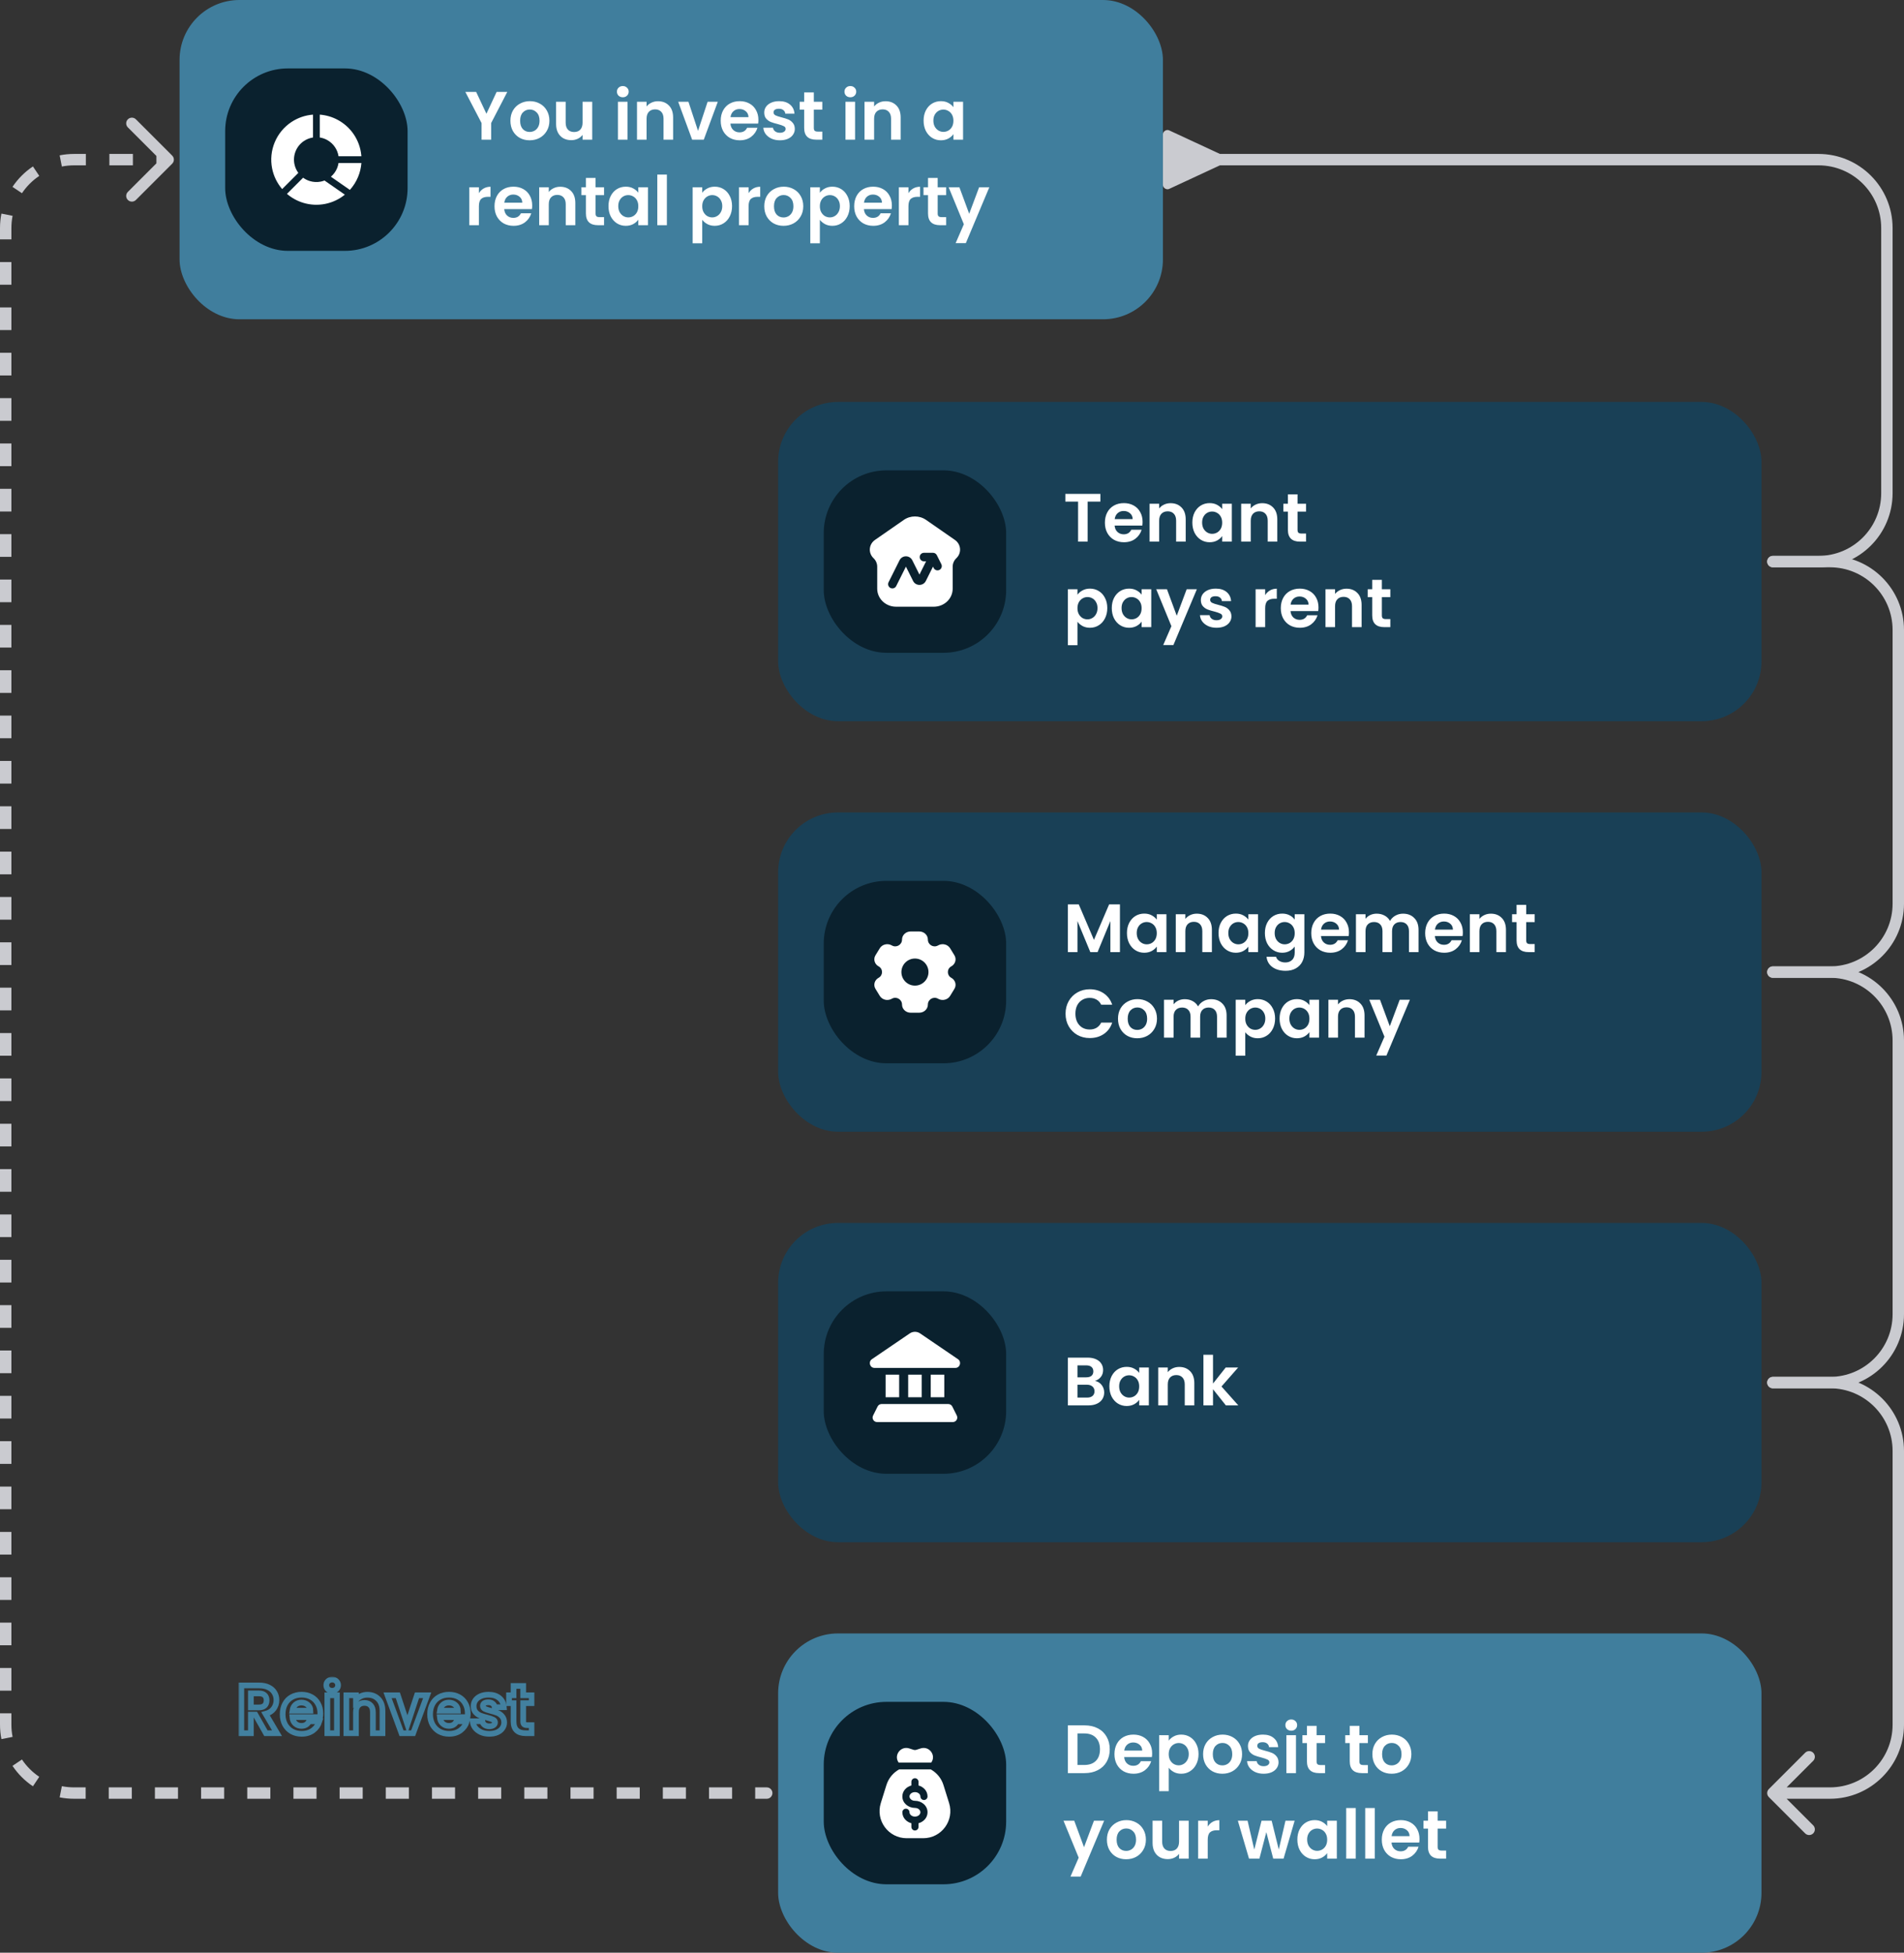 <svg width="668" height="685" viewBox="0 0 668 685" fill="none" xmlns="http://www.w3.org/2000/svg">
<rect x="0" y="0" width="668" height="685" fill="#333333" stroke="none"/>
<rect x="63" width="345" height="112" rx="21" fill="#407E9D"/>
<rect x="79" y="24" width="64" height="64" rx="22" fill="#0A212E"/>
<path fill-rule="evenodd" clip-rule="evenodd" d="M114.705 49.068C113.916 48.647 113.065 48.364 112.187 48.23V40.211C114.379 40.376 116.517 40.996 118.463 42.036C120.76 43.264 122.718 45.038 124.164 47.203C125.611 49.368 126.501 51.857 126.756 54.448C126.768 54.569 126.779 54.691 126.788 54.812H118.769C118.596 53.677 118.175 52.591 117.535 51.633C116.817 50.558 115.845 49.677 114.705 49.068ZM102.203 42.835C104.476 41.316 107.099 40.415 109.812 40.211V48.23C108.679 48.403 107.593 48.822 106.632 49.464C105.34 50.328 104.332 51.556 103.737 52.992C103.143 54.428 102.987 56.009 103.29 57.533C103.516 58.667 103.987 59.731 104.665 60.654L98.995 66.325C97.221 64.262 96.004 61.771 95.47 59.089C94.859 56.017 95.173 52.834 96.371 49.941C97.57 47.048 99.599 44.575 102.203 42.835ZM100.675 68.004C102.341 69.437 104.291 70.511 106.403 71.151C108.895 71.907 111.535 72.037 114.088 71.529C116.618 71.026 118.987 69.912 120.988 68.285L113.851 63.325C113.425 63.49 112.984 63.619 112.533 63.709C111.265 63.961 109.955 63.897 108.718 63.522C107.862 63.262 107.06 62.86 106.345 62.334L100.675 68.004ZM118.261 59.008C118.504 58.422 118.674 57.81 118.769 57.187H126.788C126.663 58.857 126.273 60.502 125.627 62.059C124.933 63.737 123.957 65.277 122.747 66.616L116.091 61.989C117.04 61.182 117.784 60.16 118.261 59.008Z" fill="white"/>
<path d="M177.976 32.248L172.312 43.168V49H168.952V43.168L163.264 32.248H167.056L170.656 39.904L174.232 32.248H177.976ZM185.818 49.216C184.538 49.216 183.386 48.936 182.362 48.376C181.338 47.8 180.53 46.992 179.938 45.952C179.362 44.912 179.074 43.712 179.074 42.352C179.074 40.992 179.37 39.792 179.962 38.752C180.57 37.712 181.394 36.912 182.434 36.352C183.474 35.776 184.634 35.488 185.914 35.488C187.194 35.488 188.354 35.776 189.394 36.352C190.434 36.912 191.25 37.712 191.842 38.752C192.45 39.792 192.754 40.992 192.754 42.352C192.754 43.712 192.442 44.912 191.818 45.952C191.21 46.992 190.378 47.8 189.322 48.376C188.282 48.936 187.114 49.216 185.818 49.216ZM185.818 46.288C186.426 46.288 186.994 46.144 187.522 45.856C188.066 45.552 188.498 45.104 188.818 44.512C189.138 43.92 189.298 43.2 189.298 42.352C189.298 41.088 188.962 40.12 188.29 39.448C187.634 38.76 186.826 38.416 185.866 38.416C184.906 38.416 184.098 38.76 183.442 39.448C182.802 40.12 182.482 41.088 182.482 42.352C182.482 43.616 182.794 44.592 183.418 45.28C184.058 45.952 184.858 46.288 185.818 46.288ZM207.771 35.704V49H204.387V47.32C203.955 47.896 203.387 48.352 202.683 48.688C201.995 49.008 201.243 49.168 200.427 49.168C199.387 49.168 198.467 48.952 197.667 48.52C196.867 48.072 196.235 47.424 195.771 46.576C195.323 45.712 195.099 44.688 195.099 43.504V35.704H198.459V43.024C198.459 44.08 198.723 44.896 199.251 45.472C199.779 46.032 200.499 46.312 201.411 46.312C202.339 46.312 203.067 46.032 203.595 45.472C204.123 44.896 204.387 44.08 204.387 43.024V35.704H207.771ZM218.508 34.12C217.916 34.12 217.42 33.936 217.02 33.568C216.636 33.184 216.444 32.712 216.444 32.152C216.444 31.592 216.636 31.128 217.02 30.76C217.42 30.376 217.916 30.184 218.508 30.184C219.1 30.184 219.588 30.376 219.972 30.76C220.372 31.128 220.572 31.592 220.572 32.152C220.572 32.712 220.372 33.184 219.972 33.568C219.588 33.936 219.1 34.12 218.508 34.12ZM220.164 35.704V49H216.804V35.704H220.164ZM230.852 35.512C232.436 35.512 233.716 36.016 234.692 37.024C235.668 38.016 236.156 39.408 236.156 41.2V49H232.796V41.656C232.796 40.6 232.532 39.792 232.004 39.232C231.476 38.656 230.756 38.368 229.844 38.368C228.916 38.368 228.18 38.656 227.636 39.232C227.108 39.792 226.844 40.6 226.844 41.656V49H223.484V35.704H226.844V37.36C227.292 36.784 227.86 36.336 228.548 36.016C229.252 35.68 230.02 35.512 230.852 35.512ZM244.895 45.904L248.255 35.704H251.831L246.911 49H242.831L237.935 35.704H241.535L244.895 45.904ZM266.079 42.064C266.079 42.544 266.047 42.976 265.983 43.36H256.263C256.343 44.32 256.679 45.072 257.271 45.616C257.863 46.16 258.591 46.432 259.455 46.432C260.703 46.432 261.591 45.896 262.119 44.824H265.743C265.359 46.104 264.623 47.16 263.535 47.992C262.447 48.808 261.111 49.216 259.527 49.216C258.247 49.216 257.095 48.936 256.071 48.376C255.063 47.8 254.271 46.992 253.695 45.952C253.135 44.912 252.854 43.712 252.854 42.352C252.854 40.976 253.135 39.768 253.695 38.728C254.255 37.688 255.039 36.888 256.047 36.328C257.055 35.768 258.215 35.488 259.527 35.488C260.791 35.488 261.919 35.76 262.911 36.304C263.919 36.848 264.695 37.624 265.239 38.632C265.799 39.624 266.079 40.768 266.079 42.064ZM262.599 41.104C262.583 40.24 262.271 39.552 261.663 39.04C261.055 38.512 260.311 38.248 259.431 38.248C258.599 38.248 257.895 38.504 257.319 39.016C256.759 39.512 256.415 40.208 256.287 41.104H262.599ZM273.619 49.216C272.531 49.216 271.555 49.024 270.691 48.64C269.827 48.24 269.139 47.704 268.627 47.032C268.131 46.36 267.859 45.616 267.811 44.8H271.195C271.259 45.312 271.507 45.736 271.939 46.072C272.387 46.408 272.939 46.576 273.595 46.576C274.235 46.576 274.731 46.448 275.083 46.192C275.451 45.936 275.635 45.608 275.635 45.208C275.635 44.776 275.411 44.456 274.963 44.248C274.531 44.024 273.835 43.784 272.875 43.528C271.883 43.288 271.067 43.04 270.427 42.784C269.803 42.528 269.259 42.136 268.795 41.608C268.347 41.08 268.123 40.368 268.123 39.472C268.123 38.736 268.331 38.064 268.747 37.456C269.179 36.848 269.787 36.368 270.571 36.016C271.371 35.664 272.307 35.488 273.379 35.488C274.963 35.488 276.227 35.888 277.171 36.688C278.115 37.472 278.635 38.536 278.731 39.88H275.515C275.467 39.352 275.243 38.936 274.843 38.632C274.459 38.312 273.939 38.152 273.283 38.152C272.675 38.152 272.203 38.264 271.867 38.488C271.547 38.712 271.387 39.024 271.387 39.424C271.387 39.872 271.611 40.216 272.059 40.456C272.507 40.68 273.203 40.912 274.147 41.152C275.107 41.392 275.899 41.64 276.523 41.896C277.147 42.152 277.683 42.552 278.131 43.096C278.595 43.624 278.835 44.328 278.851 45.208C278.851 45.976 278.635 46.664 278.203 47.272C277.787 47.88 277.179 48.36 276.379 48.712C275.595 49.048 274.675 49.216 273.619 49.216ZM285.521 38.464V44.896C285.521 45.344 285.625 45.672 285.833 45.88C286.057 46.072 286.425 46.168 286.937 46.168H288.497V49H286.385C283.553 49 282.137 47.624 282.137 44.872V38.464H280.553V35.704H282.137V32.416H285.521V35.704H288.497V38.464H285.521ZM298.337 34.12C297.745 34.12 297.249 33.936 296.849 33.568C296.465 33.184 296.273 32.712 296.273 32.152C296.273 31.592 296.465 31.128 296.849 30.76C297.249 30.376 297.745 30.184 298.337 30.184C298.929 30.184 299.417 30.376 299.801 30.76C300.201 31.128 300.401 31.592 300.401 32.152C300.401 32.712 300.201 33.184 299.801 33.568C299.417 33.936 298.929 34.12 298.337 34.12ZM299.993 35.704V49H296.633V35.704H299.993ZM310.68 35.512C312.264 35.512 313.544 36.016 314.52 37.024C315.496 38.016 315.984 39.408 315.984 41.2V49H312.624V41.656C312.624 40.6 312.36 39.792 311.832 39.232C311.304 38.656 310.584 38.368 309.672 38.368C308.744 38.368 308.008 38.656 307.464 39.232C306.936 39.792 306.672 40.6 306.672 41.656V49H303.312V35.704H306.672V37.36C307.12 36.784 307.688 36.336 308.376 36.016C309.08 35.68 309.848 35.512 310.68 35.512ZM324.034 42.304C324.034 40.96 324.298 39.768 324.826 38.728C325.37 37.688 326.098 36.888 327.01 36.328C327.938 35.768 328.97 35.488 330.106 35.488C331.098 35.488 331.962 35.688 332.698 36.088C333.45 36.488 334.05 36.992 334.498 37.6V35.704H337.882V49H334.498V47.056C334.066 47.68 333.466 48.2 332.698 48.616C331.946 49.016 331.074 49.216 330.082 49.216C328.962 49.216 327.938 48.928 327.01 48.352C326.098 47.776 325.37 46.968 324.826 45.928C324.298 44.872 324.034 43.664 324.034 42.304ZM334.498 42.352C334.498 41.536 334.338 40.84 334.018 40.264C333.698 39.672 333.266 39.224 332.722 38.92C332.178 38.6 331.594 38.44 330.97 38.44C330.346 38.44 329.77 38.592 329.242 38.896C328.714 39.2 328.282 39.648 327.946 40.24C327.626 40.816 327.466 41.504 327.466 42.304C327.466 43.104 327.626 43.808 327.946 44.416C328.282 45.008 328.714 45.464 329.242 45.784C329.786 46.104 330.362 46.264 330.97 46.264C331.594 46.264 332.178 46.112 332.722 45.808C333.266 45.488 333.698 45.04 334.018 44.464C334.338 43.872 334.498 43.168 334.498 42.352ZM168.016 67.768C168.448 67.064 169.008 66.512 169.696 66.112C170.4 65.712 171.2 65.512 172.096 65.512V69.04H171.208C170.152 69.04 169.352 69.288 168.808 69.784C168.28 70.28 168.016 71.144 168.016 72.376V79H164.656V65.704H168.016V67.768ZM186.719 72.064C186.719 72.544 186.687 72.976 186.623 73.36H176.903C176.983 74.32 177.319 75.072 177.911 75.616C178.503 76.16 179.231 76.432 180.095 76.432C181.343 76.432 182.231 75.896 182.759 74.824H186.383C185.999 76.104 185.263 77.16 184.175 77.992C183.087 78.808 181.751 79.216 180.167 79.216C178.887 79.216 177.735 78.936 176.711 78.376C175.703 77.8 174.911 76.992 174.335 75.952C173.775 74.912 173.495 73.712 173.495 72.352C173.495 70.976 173.775 69.768 174.335 68.728C174.895 67.688 175.679 66.888 176.687 66.328C177.695 65.768 178.855 65.488 180.167 65.488C181.431 65.488 182.559 65.76 183.551 66.304C184.559 66.848 185.335 67.624 185.879 68.632C186.439 69.624 186.719 70.768 186.719 72.064ZM183.239 71.104C183.223 70.24 182.911 69.552 182.303 69.04C181.695 68.512 180.951 68.248 180.071 68.248C179.239 68.248 178.535 68.504 177.959 69.016C177.399 69.512 177.055 70.208 176.927 71.104H183.239ZM196.54 65.512C198.124 65.512 199.404 66.016 200.38 67.024C201.356 68.016 201.844 69.408 201.844 71.2V79H198.484V71.656C198.484 70.6 198.22 69.792 197.692 69.232C197.164 68.656 196.444 68.368 195.532 68.368C194.604 68.368 193.868 68.656 193.324 69.232C192.796 69.792 192.532 70.6 192.532 71.656V79H189.172V65.704H192.532V67.36C192.98 66.784 193.548 66.336 194.236 66.016C194.94 65.68 195.708 65.512 196.54 65.512ZM208.951 68.464V74.896C208.951 75.344 209.055 75.672 209.263 75.88C209.487 76.072 209.855 76.168 210.367 76.168H211.927V79H209.815C206.983 79 205.567 77.624 205.567 74.872V68.464H203.983V65.704H205.567V62.416H208.951V65.704H211.927V68.464H208.951ZM213.479 72.304C213.479 70.96 213.743 69.768 214.271 68.728C214.816 67.688 215.544 66.888 216.456 66.328C217.384 65.768 218.416 65.488 219.552 65.488C220.544 65.488 221.408 65.688 222.144 66.088C222.896 66.488 223.496 66.992 223.944 67.6V65.704H227.328V79H223.944V77.056C223.512 77.68 222.912 78.2 222.144 78.616C221.392 79.016 220.52 79.216 219.528 79.216C218.408 79.216 217.384 78.928 216.456 78.352C215.544 77.776 214.816 76.968 214.271 75.928C213.743 74.872 213.479 73.664 213.479 72.304ZM223.944 72.352C223.944 71.536 223.784 70.84 223.464 70.264C223.144 69.672 222.712 69.224 222.168 68.92C221.624 68.6 221.04 68.44 220.416 68.44C219.792 68.44 219.216 68.592 218.688 68.896C218.16 69.2 217.728 69.648 217.392 70.24C217.072 70.816 216.912 71.504 216.912 72.304C216.912 73.104 217.072 73.808 217.392 74.416C217.728 75.008 218.16 75.464 218.688 75.784C219.232 76.104 219.808 76.264 220.416 76.264C221.04 76.264 221.624 76.112 222.168 75.808C222.712 75.488 223.144 75.04 223.464 74.464C223.784 73.872 223.944 73.168 223.944 72.352ZM233.969 61.24V79H230.609V61.24H233.969ZM246.368 67.624C246.8 67.016 247.392 66.512 248.144 66.112C248.912 65.696 249.784 65.488 250.76 65.488C251.896 65.488 252.92 65.768 253.832 66.328C254.76 66.888 255.488 67.688 256.016 68.728C256.56 69.752 256.832 70.944 256.832 72.304C256.832 73.664 256.56 74.872 256.016 75.928C255.488 76.968 254.76 77.776 253.832 78.352C252.92 78.928 251.896 79.216 250.76 79.216C249.784 79.216 248.92 79.016 248.168 78.616C247.432 78.216 246.832 77.712 246.368 77.104V85.336H243.008V65.704H246.368V67.624ZM253.4 72.304C253.4 71.504 253.232 70.816 252.896 70.24C252.576 69.648 252.144 69.2 251.6 68.896C251.072 68.592 250.496 68.44 249.872 68.44C249.264 68.44 248.688 68.6 248.144 68.92C247.616 69.224 247.184 69.672 246.848 70.264C246.528 70.856 246.368 71.552 246.368 72.352C246.368 73.152 246.528 73.848 246.848 74.44C247.184 75.032 247.616 75.488 248.144 75.808C248.688 76.112 249.264 76.264 249.872 76.264C250.496 76.264 251.072 76.104 251.6 75.784C252.144 75.464 252.576 75.008 252.896 74.416C253.232 73.824 253.4 73.12 253.4 72.304ZM262.633 67.768C263.065 67.064 263.625 66.512 264.313 66.112C265.017 65.712 265.817 65.512 266.713 65.512V69.04H265.825C264.769 69.04 263.969 69.288 263.425 69.784C262.897 70.28 262.633 71.144 262.633 72.376V79H259.273V65.704H262.633V67.768ZM274.88 79.216C273.6 79.216 272.448 78.936 271.424 78.376C270.4 77.8 269.592 76.992 269 75.952C268.424 74.912 268.136 73.712 268.136 72.352C268.136 70.992 268.432 69.792 269.024 68.752C269.632 67.712 270.456 66.912 271.496 66.352C272.536 65.776 273.696 65.488 274.976 65.488C276.256 65.488 277.416 65.776 278.456 66.352C279.496 66.912 280.312 67.712 280.904 68.752C281.512 69.792 281.816 70.992 281.816 72.352C281.816 73.712 281.504 74.912 280.88 75.952C280.272 76.992 279.44 77.8 278.384 78.376C277.344 78.936 276.176 79.216 274.88 79.216ZM274.88 76.288C275.488 76.288 276.056 76.144 276.584 75.856C277.128 75.552 277.56 75.104 277.88 74.512C278.2 73.92 278.36 73.2 278.36 72.352C278.36 71.088 278.024 70.12 277.352 69.448C276.696 68.76 275.888 68.416 274.928 68.416C273.968 68.416 273.16 68.76 272.504 69.448C271.864 70.12 271.544 71.088 271.544 72.352C271.544 73.616 271.856 74.592 272.48 75.28C273.12 75.952 273.92 76.288 274.88 76.288ZM287.641 67.624C288.073 67.016 288.665 66.512 289.417 66.112C290.185 65.696 291.057 65.488 292.033 65.488C293.169 65.488 294.193 65.768 295.105 66.328C296.033 66.888 296.761 67.688 297.289 68.728C297.833 69.752 298.105 70.944 298.105 72.304C298.105 73.664 297.833 74.872 297.289 75.928C296.761 76.968 296.033 77.776 295.105 78.352C294.193 78.928 293.169 79.216 292.033 79.216C291.057 79.216 290.193 79.016 289.441 78.616C288.705 78.216 288.105 77.712 287.641 77.104V85.336H284.281V65.704H287.641V67.624ZM294.673 72.304C294.673 71.504 294.505 70.816 294.169 70.24C293.849 69.648 293.417 69.2 292.873 68.896C292.345 68.592 291.769 68.44 291.145 68.44C290.537 68.44 289.961 68.6 289.417 68.92C288.889 69.224 288.457 69.672 288.121 70.264C287.801 70.856 287.641 71.552 287.641 72.352C287.641 73.152 287.801 73.848 288.121 74.44C288.457 75.032 288.889 75.488 289.417 75.808C289.961 76.112 290.537 76.264 291.145 76.264C291.769 76.264 292.345 76.104 292.873 75.784C293.417 75.464 293.849 75.008 294.169 74.416C294.505 73.824 294.673 73.12 294.673 72.304ZM312.907 72.064C312.907 72.544 312.875 72.976 312.811 73.36H303.091C303.171 74.32 303.507 75.072 304.099 75.616C304.691 76.16 305.419 76.432 306.283 76.432C307.531 76.432 308.419 75.896 308.947 74.824H312.571C312.187 76.104 311.451 77.16 310.363 77.992C309.275 78.808 307.939 79.216 306.355 79.216C305.075 79.216 303.923 78.936 302.899 78.376C301.891 77.8 301.099 76.992 300.523 75.952C299.963 74.912 299.683 73.712 299.683 72.352C299.683 70.976 299.963 69.768 300.523 68.728C301.083 67.688 301.867 66.888 302.875 66.328C303.883 65.768 305.043 65.488 306.355 65.488C307.619 65.488 308.747 65.76 309.739 66.304C310.747 66.848 311.523 67.624 312.067 68.632C312.627 69.624 312.907 70.768 312.907 72.064ZM309.427 71.104C309.411 70.24 309.099 69.552 308.491 69.04C307.883 68.512 307.139 68.248 306.259 68.248C305.427 68.248 304.723 68.504 304.147 69.016C303.587 69.512 303.243 70.208 303.115 71.104H309.427ZM318.719 67.768C319.151 67.064 319.711 66.512 320.399 66.112C321.103 65.712 321.903 65.512 322.799 65.512V69.04H321.911C320.855 69.04 320.055 69.288 319.511 69.784C318.983 70.28 318.719 71.144 318.719 72.376V79H315.359V65.704H318.719V67.768ZM328.974 68.464V74.896C328.974 75.344 329.078 75.672 329.286 75.88C329.51 76.072 329.878 76.168 330.39 76.168H331.95V79H329.838C327.006 79 325.59 77.624 325.59 74.872V68.464H324.006V65.704H325.59V62.416H328.974V65.704H331.95V68.464H328.974ZM347.087 65.704L338.855 85.288H335.279L338.159 78.664L332.831 65.704H336.599L340.031 74.992L343.511 65.704H347.087Z" fill="white"/>
<rect x="273" y="141" width="345" height="112" rx="21" fill="#194056"/>
<rect x="289" y="165" width="64" height="64" rx="22" fill="#0A212E"/>
<path fill-rule="evenodd" clip-rule="evenodd" d="M327.618 212.833H314.38C310.725 212.833 307.762 210.006 307.762 206.517V198.794C307.762 197.673 307.295 196.597 306.464 195.804C304.539 193.967 304.789 190.923 306.991 189.395L317.106 182.375C319.427 180.764 322.571 180.764 324.892 182.375L335.008 189.395C337.21 190.923 337.46 193.967 335.535 195.804C334.704 196.597 334.237 197.673 334.237 198.794V206.517C334.237 210.006 331.274 212.833 327.618 212.833ZM324.166 193.917C323.338 193.917 322.666 194.588 322.666 195.417C322.666 196.245 323.338 196.917 324.166 196.917H324.906L322.583 201.563L320.069 196.535C319.147 194.692 316.518 194.692 315.597 196.535L311.741 204.246C311.371 204.987 311.671 205.888 312.412 206.258C313.153 206.629 314.054 206.329 314.424 205.588L317.833 198.771L320.347 203.799C321.268 205.641 323.897 205.641 324.819 203.799L327.333 198.771L327.574 199.254C327.945 199.995 328.846 200.296 329.587 199.925C330.328 199.555 330.628 198.654 330.258 197.913L328.674 194.746C328.42 194.238 327.901 193.917 327.333 193.917H324.166Z" fill="white"/>
<path d="M386.056 173.248V175.96H381.592V190H378.232V175.96H373.768V173.248H386.056ZM400.868 183.064C400.868 183.544 400.836 183.976 400.772 184.36H391.052C391.132 185.32 391.468 186.072 392.06 186.616C392.652 187.16 393.38 187.432 394.244 187.432C395.492 187.432 396.38 186.896 396.908 185.824H400.532C400.148 187.104 399.412 188.16 398.324 188.992C397.236 189.808 395.9 190.216 394.316 190.216C393.036 190.216 391.884 189.936 390.86 189.376C389.852 188.8 389.06 187.992 388.484 186.952C387.924 185.912 387.644 184.712 387.644 183.352C387.644 181.976 387.924 180.768 388.484 179.728C389.044 178.688 389.828 177.888 390.836 177.328C391.844 176.768 393.004 176.488 394.316 176.488C395.58 176.488 396.708 176.76 397.7 177.304C398.708 177.848 399.484 178.624 400.028 179.632C400.588 180.624 400.868 181.768 400.868 183.064ZM397.388 182.104C397.372 181.24 397.06 180.552 396.452 180.04C395.844 179.512 395.1 179.248 394.22 179.248C393.388 179.248 392.684 179.504 392.108 180.016C391.548 180.512 391.204 181.208 391.076 182.104H397.388ZM410.688 176.512C412.272 176.512 413.552 177.016 414.528 178.024C415.504 179.016 415.992 180.408 415.992 182.2V190H412.632V182.656C412.632 181.6 412.368 180.792 411.84 180.232C411.312 179.656 410.592 179.368 409.68 179.368C408.752 179.368 408.016 179.656 407.472 180.232C406.944 180.792 406.68 181.6 406.68 182.656V190H403.32V176.704H406.68V178.36C407.128 177.784 407.696 177.336 408.384 177.016C409.088 176.68 409.856 176.512 410.688 176.512ZM418.323 183.304C418.323 181.96 418.587 180.768 419.115 179.728C419.659 178.688 420.387 177.888 421.299 177.328C422.227 176.768 423.259 176.488 424.395 176.488C425.387 176.488 426.251 176.688 426.987 177.088C427.739 177.488 428.339 177.992 428.787 178.6V176.704H432.171V190H428.787V188.056C428.355 188.68 427.755 189.2 426.987 189.616C426.235 190.016 425.363 190.216 424.371 190.216C423.251 190.216 422.227 189.928 421.299 189.352C420.387 188.776 419.659 187.968 419.115 186.928C418.587 185.872 418.323 184.664 418.323 183.304ZM428.787 183.352C428.787 182.536 428.627 181.84 428.307 181.264C427.987 180.672 427.555 180.224 427.011 179.92C426.467 179.6 425.883 179.44 425.259 179.44C424.635 179.44 424.059 179.592 423.531 179.896C423.003 180.2 422.571 180.648 422.235 181.24C421.915 181.816 421.755 182.504 421.755 183.304C421.755 184.104 421.915 184.808 422.235 185.416C422.571 186.008 423.003 186.464 423.531 186.784C424.075 187.104 424.651 187.264 425.259 187.264C425.883 187.264 426.467 187.112 427.011 186.808C427.555 186.488 427.987 186.04 428.307 185.464C428.627 184.872 428.787 184.168 428.787 183.352ZM442.821 176.512C444.405 176.512 445.685 177.016 446.661 178.024C447.637 179.016 448.125 180.408 448.125 182.2V190H444.765V182.656C444.765 181.6 444.501 180.792 443.973 180.232C443.445 179.656 442.725 179.368 441.813 179.368C440.885 179.368 440.149 179.656 439.605 180.232C439.077 180.792 438.813 181.6 438.813 182.656V190H435.453V176.704H438.813V178.36C439.261 177.784 439.829 177.336 440.517 177.016C441.221 176.68 441.989 176.512 442.821 176.512ZM455.232 179.464V185.896C455.232 186.344 455.336 186.672 455.544 186.88C455.768 187.072 456.136 187.168 456.648 187.168H458.208V190H456.096C453.264 190 451.848 188.624 451.848 185.872V179.464H450.264V176.704H451.848V173.416H455.232V176.704H458.208V179.464H455.232ZM378.016 208.624C378.448 208.016 379.04 207.512 379.792 207.112C380.56 206.696 381.432 206.488 382.408 206.488C383.544 206.488 384.568 206.768 385.48 207.328C386.408 207.888 387.136 208.688 387.664 209.728C388.208 210.752 388.48 211.944 388.48 213.304C388.48 214.664 388.208 215.872 387.664 216.928C387.136 217.968 386.408 218.776 385.48 219.352C384.568 219.928 383.544 220.216 382.408 220.216C381.432 220.216 380.568 220.016 379.816 219.616C379.08 219.216 378.48 218.712 378.016 218.104V226.336H374.656V206.704H378.016V208.624ZM385.048 213.304C385.048 212.504 384.88 211.816 384.544 211.24C384.224 210.648 383.792 210.2 383.248 209.896C382.72 209.592 382.144 209.44 381.52 209.44C380.912 209.44 380.336 209.6 379.792 209.92C379.264 210.224 378.832 210.672 378.496 211.264C378.176 211.856 378.016 212.552 378.016 213.352C378.016 214.152 378.176 214.848 378.496 215.44C378.832 216.032 379.264 216.488 379.792 216.808C380.336 217.112 380.912 217.264 381.52 217.264C382.144 217.264 382.72 217.104 383.248 216.784C383.792 216.464 384.224 216.008 384.544 215.416C384.88 214.824 385.048 214.12 385.048 213.304ZM390.058 213.304C390.058 211.96 390.322 210.768 390.85 209.728C391.394 208.688 392.122 207.888 393.034 207.328C393.962 206.768 394.994 206.488 396.13 206.488C397.122 206.488 397.986 206.688 398.722 207.088C399.474 207.488 400.074 207.992 400.522 208.6V206.704H403.906V220H400.522V218.056C400.09 218.68 399.49 219.2 398.722 219.616C397.97 220.016 397.098 220.216 396.106 220.216C394.986 220.216 393.962 219.928 393.034 219.352C392.122 218.776 391.394 217.968 390.85 216.928C390.322 215.872 390.058 214.664 390.058 213.304ZM400.522 213.352C400.522 212.536 400.362 211.84 400.042 211.264C399.722 210.672 399.29 210.224 398.746 209.92C398.202 209.6 397.618 209.44 396.994 209.44C396.37 209.44 395.794 209.592 395.266 209.896C394.738 210.2 394.306 210.648 393.97 211.24C393.65 211.816 393.49 212.504 393.49 213.304C393.49 214.104 393.65 214.808 393.97 215.416C394.306 216.008 394.738 216.464 395.266 216.784C395.81 217.104 396.386 217.264 396.994 217.264C397.618 217.264 398.202 217.112 398.746 216.808C399.29 216.488 399.722 216.04 400.042 215.464C400.362 214.872 400.522 214.168 400.522 213.352ZM419.907 206.704L411.675 226.288H408.099L410.979 219.664L405.651 206.704H409.419L412.851 215.992L416.331 206.704H419.907ZM426.807 220.216C425.719 220.216 424.743 220.024 423.879 219.64C423.015 219.24 422.327 218.704 421.815 218.032C421.319 217.36 421.047 216.616 420.999 215.8H424.383C424.447 216.312 424.695 216.736 425.127 217.072C425.575 217.408 426.127 217.576 426.783 217.576C427.423 217.576 427.919 217.448 428.271 217.192C428.639 216.936 428.823 216.608 428.823 216.208C428.823 215.776 428.599 215.456 428.151 215.248C427.719 215.024 427.023 214.784 426.062 214.528C425.071 214.288 424.255 214.04 423.615 213.784C422.991 213.528 422.447 213.136 421.983 212.608C421.535 212.08 421.311 211.368 421.311 210.472C421.311 209.736 421.519 209.064 421.935 208.456C422.367 207.848 422.975 207.368 423.759 207.016C424.559 206.664 425.495 206.488 426.567 206.488C428.151 206.488 429.415 206.888 430.359 207.688C431.303 208.472 431.823 209.536 431.919 210.88H428.703C428.655 210.352 428.431 209.936 428.031 209.632C427.647 209.312 427.127 209.152 426.471 209.152C425.863 209.152 425.391 209.264 425.055 209.488C424.735 209.712 424.575 210.024 424.575 210.424C424.575 210.872 424.799 211.216 425.247 211.456C425.695 211.68 426.391 211.912 427.335 212.152C428.295 212.392 429.087 212.64 429.711 212.896C430.335 213.152 430.871 213.552 431.319 214.096C431.783 214.624 432.023 215.328 432.039 216.208C432.039 216.976 431.823 217.664 431.391 218.272C430.975 218.88 430.367 219.36 429.567 219.712C428.783 220.048 427.863 220.216 426.807 220.216ZM443.875 208.768C444.307 208.064 444.867 207.512 445.555 207.112C446.259 206.712 447.059 206.512 447.955 206.512V210.04H447.067C446.011 210.04 445.211 210.288 444.667 210.784C444.139 211.28 443.875 212.144 443.875 213.376V220H440.515V206.704H443.875V208.768ZM462.579 213.064C462.579 213.544 462.547 213.976 462.483 214.36H452.763C452.843 215.32 453.179 216.072 453.771 216.616C454.363 217.16 455.091 217.432 455.955 217.432C457.203 217.432 458.091 216.896 458.619 215.824H462.243C461.859 217.104 461.123 218.16 460.035 218.992C458.947 219.808 457.611 220.216 456.027 220.216C454.747 220.216 453.595 219.936 452.571 219.376C451.563 218.8 450.771 217.992 450.195 216.952C449.635 215.912 449.354 214.712 449.354 213.352C449.354 211.976 449.635 210.768 450.195 209.728C450.755 208.688 451.539 207.888 452.547 207.328C453.555 206.768 454.715 206.488 456.027 206.488C457.291 206.488 458.419 206.76 459.411 207.304C460.419 207.848 461.195 208.624 461.739 209.632C462.299 210.624 462.579 211.768 462.579 213.064ZM459.099 212.104C459.083 211.24 458.771 210.552 458.163 210.04C457.555 209.512 456.811 209.248 455.931 209.248C455.099 209.248 454.395 209.504 453.819 210.016C453.259 210.512 452.915 211.208 452.787 212.104H459.099ZM472.399 206.512C473.983 206.512 475.263 207.016 476.239 208.024C477.215 209.016 477.703 210.408 477.703 212.2V220H474.343V212.656C474.343 211.6 474.079 210.792 473.551 210.232C473.023 209.656 472.303 209.368 471.391 209.368C470.463 209.368 469.727 209.656 469.183 210.232C468.655 210.792 468.391 211.6 468.391 212.656V220H465.031V206.704H468.391V208.36C468.839 207.784 469.407 207.336 470.095 207.016C470.799 206.68 471.567 206.512 472.399 206.512ZM484.81 209.464V215.896C484.81 216.344 484.914 216.672 485.122 216.88C485.346 217.072 485.714 217.168 486.226 217.168H487.786V220H485.674C482.842 220 481.426 218.624 481.426 215.872V209.464H479.842V206.704H481.426V203.416H484.81V206.704H487.786V209.464H484.81Z" fill="white"/>
<path d="M428 54L410.309 45.786C409.353 45.234 408 46.015 408 47.12V64.88C408 65.985 409.353 66.766 410.309 66.214L428 58V54ZM622 195C620.895 195 620 195.895 620 197C620 198.105 620.895 199 622 199V195ZM426 58H638V54H426V58ZM660 80V173H664V80H660ZM638 195H622V199H638V195ZM660 173C660 185.15 650.15 195 638 195V199C652.359 199 664 187.359 664 173H660ZM638 58C650.15 58 660 67.85 660 80H664C664 65.641 652.359 54 638 54V58Z" fill="#CACBD0"/>
<rect x="273" y="285" width="345" height="112" rx="21" fill="#194056"/>
<rect x="289" y="309" width="64" height="64" rx="22" fill="#0A212E"/>
<path fill-rule="evenodd" clip-rule="evenodd" d="M319.489 326.75H322.511C324.181 326.75 325.534 328.026 325.534 329.6C325.534 331.401 327.461 332.546 329.043 331.685L329.204 331.598C330.65 330.811 332.498 331.278 333.333 332.641L334.845 335.109C335.679 336.472 335.184 338.215 333.738 339.002C332.155 339.864 332.155 342.136 333.738 342.998C335.184 343.785 335.679 345.528 334.845 346.891L333.333 349.359C332.498 350.722 330.65 351.189 329.204 350.402L329.043 350.315C327.461 349.454 325.534 350.599 325.534 352.4C325.534 353.974 324.181 355.25 322.511 355.25H319.489C317.819 355.25 316.466 353.974 316.466 352.4C316.466 350.599 314.539 349.454 312.957 350.315L312.796 350.402C311.35 351.189 309.502 350.722 308.667 349.359L307.155 346.891C306.321 345.528 306.816 343.785 308.262 342.998C309.845 342.136 309.845 339.864 308.262 339.002C306.816 338.215 306.321 336.472 307.155 335.109L308.667 332.641C309.502 331.278 311.35 330.811 312.796 331.598L312.957 331.685C314.539 332.546 316.466 331.401 316.466 329.6C316.466 328.026 317.819 326.75 319.489 326.75ZM321 345.75C323.623 345.75 325.75 343.623 325.75 341C325.75 338.377 323.623 336.25 321 336.25C318.377 336.25 316.25 338.377 316.25 341C316.25 343.623 318.377 345.75 321 345.75Z" fill="white"/>
<path d="M392.92 317.248V334H389.56V323.104L385.072 334H382.528L378.016 323.104V334H374.656V317.248H378.472L383.8 329.704L389.128 317.248H392.92ZM395.378 327.304C395.378 325.96 395.642 324.768 396.17 323.728C396.714 322.688 397.442 321.888 398.354 321.328C399.282 320.768 400.314 320.488 401.45 320.488C402.442 320.488 403.306 320.688 404.042 321.088C404.794 321.488 405.394 321.992 405.842 322.6V320.704H409.226V334H405.842V332.056C405.41 332.68 404.81 333.2 404.042 333.616C403.29 334.016 402.418 334.216 401.426 334.216C400.306 334.216 399.282 333.928 398.354 333.352C397.442 332.776 396.714 331.968 396.17 330.928C395.642 329.872 395.378 328.664 395.378 327.304ZM405.842 327.352C405.842 326.536 405.682 325.84 405.362 325.264C405.042 324.672 404.61 324.224 404.066 323.92C403.522 323.6 402.938 323.44 402.314 323.44C401.69 323.44 401.114 323.592 400.586 323.896C400.058 324.2 399.626 324.648 399.29 325.24C398.97 325.816 398.81 326.504 398.81 327.304C398.81 328.104 398.97 328.808 399.29 329.416C399.626 330.008 400.058 330.464 400.586 330.784C401.13 331.104 401.706 331.264 402.314 331.264C402.938 331.264 403.522 331.112 404.066 330.808C404.61 330.488 405.042 330.04 405.362 329.464C405.682 328.872 405.842 328.168 405.842 327.352ZM419.876 320.512C421.46 320.512 422.74 321.016 423.716 322.024C424.692 323.016 425.18 324.408 425.18 326.2V334H421.82V326.656C421.82 325.6 421.556 324.792 421.028 324.232C420.5 323.656 419.78 323.368 418.868 323.368C417.94 323.368 417.204 323.656 416.66 324.232C416.132 324.792 415.868 325.6 415.868 326.656V334H412.508V320.704H415.868V322.36C416.316 321.784 416.884 321.336 417.572 321.016C418.276 320.68 419.044 320.512 419.876 320.512ZM427.511 327.304C427.511 325.96 427.775 324.768 428.303 323.728C428.847 322.688 429.575 321.888 430.487 321.328C431.415 320.768 432.447 320.488 433.583 320.488C434.575 320.488 435.439 320.688 436.175 321.088C436.927 321.488 437.527 321.992 437.975 322.6V320.704H441.359V334H437.975V332.056C437.543 332.68 436.943 333.2 436.175 333.616C435.423 334.016 434.551 334.216 433.559 334.216C432.439 334.216 431.415 333.928 430.487 333.352C429.575 332.776 428.847 331.968 428.303 330.928C427.775 329.872 427.511 328.664 427.511 327.304ZM437.975 327.352C437.975 326.536 437.815 325.84 437.495 325.264C437.175 324.672 436.743 324.224 436.199 323.92C435.655 323.6 435.071 323.44 434.447 323.44C433.823 323.44 433.247 323.592 432.719 323.896C432.191 324.2 431.759 324.648 431.423 325.24C431.103 325.816 430.943 326.504 430.943 327.304C430.943 328.104 431.103 328.808 431.423 329.416C431.759 330.008 432.191 330.464 432.719 330.784C433.263 331.104 433.839 331.264 434.447 331.264C435.071 331.264 435.655 331.112 436.199 330.808C436.743 330.488 437.175 330.04 437.495 329.464C437.815 328.872 437.975 328.168 437.975 327.352ZM449.848 320.488C450.84 320.488 451.712 320.688 452.464 321.088C453.216 321.472 453.808 321.976 454.24 322.6V320.704H457.624V334.096C457.624 335.328 457.376 336.424 456.88 337.384C456.384 338.36 455.64 339.128 454.648 339.688C453.656 340.264 452.456 340.552 451.048 340.552C449.16 340.552 447.608 340.112 446.392 339.232C445.192 338.352 444.512 337.152 444.352 335.632H447.688C447.864 336.24 448.24 336.72 448.816 337.072C449.408 337.44 450.12 337.624 450.952 337.624C451.928 337.624 452.72 337.328 453.328 336.736C453.936 336.16 454.24 335.28 454.24 334.096V332.032C453.808 332.656 453.208 333.176 452.44 333.592C451.688 334.008 450.824 334.216 449.848 334.216C448.728 334.216 447.704 333.928 446.776 333.352C445.848 332.776 445.112 331.968 444.568 330.928C444.04 329.872 443.776 328.664 443.776 327.304C443.776 325.96 444.04 324.768 444.568 323.728C445.112 322.688 445.84 321.888 446.752 321.328C447.68 320.768 448.712 320.488 449.848 320.488ZM454.24 327.352C454.24 326.536 454.08 325.84 453.76 325.264C453.44 324.672 453.008 324.224 452.464 323.92C451.92 323.6 451.336 323.44 450.712 323.44C450.088 323.44 449.512 323.592 448.984 323.896C448.456 324.2 448.024 324.648 447.688 325.24C447.368 325.816 447.208 326.504 447.208 327.304C447.208 328.104 447.368 328.808 447.688 329.416C448.024 330.008 448.456 330.464 448.984 330.784C449.528 331.104 450.104 331.264 450.712 331.264C451.336 331.264 451.92 331.112 452.464 330.808C453.008 330.488 453.44 330.04 453.76 329.464C454.08 328.872 454.24 328.168 454.24 327.352ZM473.266 327.064C473.266 327.544 473.234 327.976 473.17 328.36H463.45C463.53 329.32 463.866 330.072 464.458 330.616C465.05 331.16 465.778 331.432 466.642 331.432C467.89 331.432 468.778 330.896 469.306 329.824H472.93C472.546 331.104 471.81 332.16 470.722 332.992C469.634 333.808 468.298 334.216 466.714 334.216C465.434 334.216 464.282 333.936 463.258 333.376C462.25 332.8 461.458 331.992 460.882 330.952C460.322 329.912 460.042 328.712 460.042 327.352C460.042 325.976 460.322 324.768 460.882 323.728C461.442 322.688 462.226 321.888 463.234 321.328C464.242 320.768 465.402 320.488 466.714 320.488C467.978 320.488 469.106 320.76 470.098 321.304C471.106 321.848 471.882 322.624 472.426 323.632C472.986 324.624 473.266 325.768 473.266 327.064ZM469.786 326.104C469.77 325.24 469.458 324.552 468.85 324.04C468.242 323.512 467.498 323.248 466.618 323.248C465.786 323.248 465.082 323.504 464.506 324.016C463.946 324.512 463.602 325.208 463.474 326.104H469.786ZM492.231 320.512C493.863 320.512 495.175 321.016 496.167 322.024C497.175 323.016 497.679 324.408 497.679 326.2V334H494.319V326.656C494.319 325.616 494.055 324.824 493.527 324.28C492.999 323.72 492.279 323.44 491.367 323.44C490.455 323.44 489.727 323.72 489.183 324.28C488.655 324.824 488.391 325.616 488.391 326.656V334H485.031V326.656C485.031 325.616 484.767 324.824 484.239 324.28C483.711 323.72 482.991 323.44 482.079 323.44C481.151 323.44 480.415 323.72 479.871 324.28C479.343 324.824 479.079 325.616 479.079 326.656V334H475.719V320.704H479.079V322.312C479.511 321.752 480.063 321.312 480.735 320.992C481.423 320.672 482.175 320.512 482.991 320.512C484.031 320.512 484.959 320.736 485.775 321.184C486.591 321.616 487.223 322.24 487.671 323.056C488.103 322.288 488.727 321.672 489.543 321.208C490.375 320.744 491.271 320.512 492.231 320.512ZM513.227 327.064C513.227 327.544 513.195 327.976 513.131 328.36H503.411C503.491 329.32 503.827 330.072 504.419 330.616C505.011 331.16 505.739 331.432 506.603 331.432C507.851 331.432 508.739 330.896 509.267 329.824H512.891C512.507 331.104 511.771 332.16 510.683 332.992C509.595 333.808 508.259 334.216 506.675 334.216C505.395 334.216 504.243 333.936 503.219 333.376C502.211 332.8 501.419 331.992 500.843 330.952C500.283 329.912 500.003 328.712 500.003 327.352C500.003 325.976 500.283 324.768 500.843 323.728C501.403 322.688 502.187 321.888 503.195 321.328C504.203 320.768 505.363 320.488 506.675 320.488C507.939 320.488 509.067 320.76 510.059 321.304C511.067 321.848 511.843 322.624 512.387 323.632C512.947 324.624 513.227 325.768 513.227 327.064ZM509.747 326.104C509.731 325.24 509.419 324.552 508.811 324.04C508.203 323.512 507.459 323.248 506.579 323.248C505.747 323.248 505.043 323.504 504.467 324.016C503.907 324.512 503.563 325.208 503.435 326.104H509.747ZM523.047 320.512C524.631 320.512 525.911 321.016 526.887 322.024C527.863 323.016 528.351 324.408 528.351 326.2V334H524.991V326.656C524.991 325.6 524.727 324.792 524.199 324.232C523.671 323.656 522.951 323.368 522.039 323.368C521.111 323.368 520.375 323.656 519.831 324.232C519.303 324.792 519.039 325.6 519.039 326.656V334H515.679V320.704H519.039V322.36C519.487 321.784 520.055 321.336 520.743 321.016C521.447 320.68 522.215 320.512 523.047 320.512ZM535.459 323.464V329.896C535.459 330.344 535.563 330.672 535.771 330.88C535.995 331.072 536.363 331.168 536.875 331.168H538.435V334H536.323C533.491 334 532.075 332.624 532.075 329.872V323.464H530.491V320.704H532.075V317.416H535.459V320.704H538.435V323.464H535.459ZM373.84 355.6C373.84 353.952 374.208 352.48 374.944 351.184C375.696 349.872 376.712 348.856 377.992 348.136C379.288 347.4 380.736 347.032 382.336 347.032C384.208 347.032 385.848 347.512 387.256 348.472C388.664 349.432 389.648 350.76 390.208 352.456H386.344C385.96 351.656 385.416 351.056 384.712 350.656C384.024 350.256 383.224 350.056 382.312 350.056C381.336 350.056 380.464 350.288 379.696 350.752C378.944 351.2 378.352 351.84 377.92 352.672C377.504 353.504 377.296 354.48 377.296 355.6C377.296 356.704 377.504 357.68 377.92 358.528C378.352 359.36 378.944 360.008 379.696 360.472C380.464 360.92 381.336 361.144 382.312 361.144C383.224 361.144 384.024 360.944 384.712 360.544C385.416 360.128 385.96 359.52 386.344 358.72H390.208C389.648 360.432 388.664 361.768 387.256 362.728C385.864 363.672 384.224 364.144 382.336 364.144C380.736 364.144 379.288 363.784 377.992 363.064C376.712 362.328 375.696 361.312 374.944 360.016C374.208 358.72 373.84 357.248 373.84 355.6ZM398.982 364.216C397.702 364.216 396.55 363.936 395.526 363.376C394.502 362.8 393.694 361.992 393.102 360.952C392.526 359.912 392.238 358.712 392.238 357.352C392.238 355.992 392.534 354.792 393.126 353.752C393.734 352.712 394.558 351.912 395.598 351.352C396.638 350.776 397.798 350.488 399.078 350.488C400.358 350.488 401.518 350.776 402.558 351.352C403.598 351.912 404.414 352.712 405.006 353.752C405.614 354.792 405.918 355.992 405.918 357.352C405.918 358.712 405.606 359.912 404.982 360.952C404.374 361.992 403.542 362.8 402.486 363.376C401.446 363.936 400.278 364.216 398.982 364.216ZM398.982 361.288C399.59 361.288 400.158 361.144 400.686 360.856C401.23 360.552 401.662 360.104 401.982 359.512C402.302 358.92 402.462 358.2 402.462 357.352C402.462 356.088 402.126 355.12 401.454 354.448C400.798 353.76 399.99 353.416 399.03 353.416C398.07 353.416 397.262 353.76 396.606 354.448C395.966 355.12 395.646 356.088 395.646 357.352C395.646 358.616 395.958 359.592 396.582 360.28C397.222 360.952 398.022 361.288 398.982 361.288ZM424.895 350.512C426.527 350.512 427.839 351.016 428.831 352.024C429.839 353.016 430.343 354.408 430.343 356.2V364H426.983V356.656C426.983 355.616 426.719 354.824 426.191 354.28C425.663 353.72 424.943 353.44 424.031 353.44C423.119 353.44 422.391 353.72 421.847 354.28C421.319 354.824 421.055 355.616 421.055 356.656V364H417.695V356.656C417.695 355.616 417.431 354.824 416.903 354.28C416.375 353.72 415.655 353.44 414.743 353.44C413.815 353.44 413.079 353.72 412.535 354.28C412.007 354.824 411.743 355.616 411.743 356.656V364H408.383V350.704H411.743V352.312C412.175 351.752 412.727 351.312 413.399 350.992C414.087 350.672 414.839 350.512 415.655 350.512C416.695 350.512 417.623 350.736 418.439 351.184C419.255 351.616 419.887 352.24 420.335 353.056C420.767 352.288 421.391 351.672 422.207 351.208C423.039 350.744 423.935 350.512 424.895 350.512ZM436.891 352.624C437.323 352.016 437.915 351.512 438.667 351.112C439.435 350.696 440.307 350.488 441.283 350.488C442.419 350.488 443.443 350.768 444.355 351.328C445.283 351.888 446.011 352.688 446.539 353.728C447.083 354.752 447.355 355.944 447.355 357.304C447.355 358.664 447.083 359.872 446.539 360.928C446.011 361.968 445.283 362.776 444.355 363.352C443.443 363.928 442.419 364.216 441.283 364.216C440.307 364.216 439.443 364.016 438.691 363.616C437.955 363.216 437.355 362.712 436.891 362.104V370.336H433.531V350.704H436.891V352.624ZM443.923 357.304C443.923 356.504 443.755 355.816 443.419 355.24C443.099 354.648 442.667 354.2 442.123 353.896C441.595 353.592 441.019 353.44 440.395 353.44C439.787 353.44 439.211 353.6 438.667 353.92C438.139 354.224 437.707 354.672 437.371 355.264C437.051 355.856 436.891 356.552 436.891 357.352C436.891 358.152 437.051 358.848 437.371 359.44C437.707 360.032 438.139 360.488 438.667 360.808C439.211 361.112 439.787 361.264 440.395 361.264C441.019 361.264 441.595 361.104 442.123 360.784C442.667 360.464 443.099 360.008 443.419 359.416C443.755 358.824 443.923 358.12 443.923 357.304ZM448.933 357.304C448.933 355.96 449.197 354.768 449.725 353.728C450.269 352.688 450.997 351.888 451.909 351.328C452.837 350.768 453.869 350.488 455.005 350.488C455.997 350.488 456.861 350.688 457.597 351.088C458.349 351.488 458.949 351.992 459.397 352.6V350.704H462.781V364H459.397V362.056C458.965 362.68 458.365 363.2 457.597 363.616C456.845 364.016 455.973 364.216 454.981 364.216C453.861 364.216 452.837 363.928 451.909 363.352C450.997 362.776 450.269 361.968 449.725 360.928C449.197 359.872 448.933 358.664 448.933 357.304ZM459.397 357.352C459.397 356.536 459.237 355.84 458.917 355.264C458.597 354.672 458.165 354.224 457.621 353.92C457.077 353.6 456.493 353.44 455.869 353.44C455.245 353.44 454.669 353.592 454.141 353.896C453.613 354.2 453.181 354.648 452.845 355.24C452.525 355.816 452.365 356.504 452.365 357.304C452.365 358.104 452.525 358.808 452.845 359.416C453.181 360.008 453.613 360.464 454.141 360.784C454.685 361.104 455.261 361.264 455.869 361.264C456.493 361.264 457.077 361.112 457.621 360.808C458.165 360.488 458.597 360.04 458.917 359.464C459.237 358.872 459.397 358.168 459.397 357.352ZM473.43 350.512C475.014 350.512 476.294 351.016 477.27 352.024C478.246 353.016 478.734 354.408 478.734 356.2V364H475.374V356.656C475.374 355.6 475.11 354.792 474.582 354.232C474.054 353.656 473.334 353.368 472.422 353.368C471.494 353.368 470.758 353.656 470.214 354.232C469.686 354.792 469.422 355.6 469.422 356.656V364H466.062V350.704H469.422V352.36C469.87 351.784 470.438 351.336 471.126 351.016C471.83 350.68 472.598 350.512 473.43 350.512ZM494.649 350.704L486.417 370.288H482.841L485.721 363.664L480.393 350.704H484.161L487.593 359.992L491.073 350.704H494.649Z" fill="white"/>
<path d="M622 197H642C655.255 197 666 207.745 666 221V317C666 330.255 655.255 341 642 341H622" stroke="#CACBD0" stroke-width="4" stroke-miterlimit="0" stroke-linecap="round" stroke-linejoin="bevel"/>
<rect x="273" y="429" width="345" height="112" rx="21" fill="#194056"/>
<rect x="289" y="453" width="64" height="64" rx="22" fill="#0A212E"/>
<path d="M306.801 479.854L335.197 479.854C336.812 479.854 337.447 477.714 336.103 476.799L322.81 467.748C321.714 467.001 320.285 467.001 319.188 467.748L305.896 476.799C304.552 477.714 305.186 479.854 306.801 479.854Z" fill="white"/>
<path d="M310.708 482.229H315.458V490.146H310.708V482.229Z" fill="white"/>
<path d="M331.291 482.229H326.541V490.146H331.291V482.229Z" fill="white"/>
<path d="M318.624 482.229H323.374V490.146H318.624V482.229Z" fill="white"/>
<path d="M334.104 493.396C333.835 492.86 333.287 492.521 332.687 492.521L309.311 492.521C308.712 492.521 308.163 492.86 307.895 493.396L306.312 496.563C305.785 497.616 306.551 498.854 307.728 498.854H334.271C335.448 498.854 336.213 497.616 335.687 496.563L334.104 493.396Z" fill="white"/>
<path d="M384.16 484.408C385.104 484.584 385.88 485.056 386.488 485.824C387.096 486.592 387.4 487.472 387.4 488.464C387.4 489.36 387.176 490.152 386.728 490.84C386.296 491.512 385.664 492.04 384.832 492.424C384 492.808 383.016 493 381.88 493H374.656V476.248H381.568C382.704 476.248 383.68 476.432 384.496 476.8C385.328 477.168 385.952 477.68 386.368 478.336C386.8 478.992 387.016 479.736 387.016 480.568C387.016 481.544 386.752 482.36 386.224 483.016C385.712 483.672 385.024 484.136 384.16 484.408ZM378.016 483.16H381.088C381.888 483.16 382.504 482.984 382.936 482.632C383.368 482.264 383.584 481.744 383.584 481.072C383.584 480.4 383.368 479.88 382.936 479.512C382.504 479.144 381.888 478.96 381.088 478.96H378.016V483.16ZM381.4 490.264C382.216 490.264 382.848 490.072 383.296 489.688C383.76 489.304 383.992 488.76 383.992 488.056C383.992 487.336 383.752 486.776 383.272 486.376C382.792 485.96 382.144 485.752 381.328 485.752H378.016V490.264H381.4ZM389.214 486.304C389.214 484.96 389.478 483.768 390.006 482.728C390.55 481.688 391.278 480.888 392.19 480.328C393.118 479.768 394.15 479.488 395.286 479.488C396.278 479.488 397.142 479.688 397.878 480.088C398.63 480.488 399.23 480.992 399.678 481.6V479.704H403.062V493H399.678V491.056C399.246 491.68 398.646 492.2 397.878 492.616C397.126 493.016 396.254 493.216 395.262 493.216C394.142 493.216 393.118 492.928 392.19 492.352C391.278 491.776 390.55 490.968 390.006 489.928C389.478 488.872 389.214 487.664 389.214 486.304ZM399.678 486.352C399.678 485.536 399.518 484.84 399.198 484.264C398.878 483.672 398.446 483.224 397.902 482.92C397.358 482.6 396.774 482.44 396.15 482.44C395.526 482.44 394.95 482.592 394.422 482.896C393.894 483.2 393.462 483.648 393.126 484.24C392.806 484.816 392.646 485.504 392.646 486.304C392.646 487.104 392.806 487.808 393.126 488.416C393.462 489.008 393.894 489.464 394.422 489.784C394.966 490.104 395.542 490.264 396.15 490.264C396.774 490.264 397.358 490.112 397.902 489.808C398.446 489.488 398.878 489.04 399.198 488.464C399.518 487.872 399.678 487.168 399.678 486.352ZM413.712 479.512C415.296 479.512 416.576 480.016 417.552 481.024C418.528 482.016 419.016 483.408 419.016 485.2V493H415.656V485.656C415.656 484.6 415.392 483.792 414.864 483.232C414.336 482.656 413.616 482.368 412.704 482.368C411.776 482.368 411.04 482.656 410.496 483.232C409.968 483.792 409.704 484.6 409.704 485.656V493H406.344V479.704H409.704V481.36C410.152 480.784 410.72 480.336 411.408 480.016C412.112 479.68 412.88 479.512 413.712 479.512ZM430.083 493L425.571 487.336V493H422.211V475.24H425.571V485.344L430.035 479.704H434.403L428.547 486.376L434.451 493H430.083Z" fill="white"/>
<path d="M622 341H642C655.255 341 666 351.745 666 365V461C666 474.255 655.255 485 642 485H622" stroke="#CACBD0" stroke-width="4" stroke-miterlimit="0" stroke-linecap="round" stroke-linejoin="bevel"/>
<rect x="273" y="573" width="345" height="112" rx="21" fill="#407E9D"/>
<rect x="289" y="597" width="64" height="64" rx="22" fill="#0A212E"/>
<path fill-rule="evenodd" clip-rule="evenodd" d="M326.703 618.312H315.297C313.456 615.826 315.936 612.347 319.016 613.34L320.485 613.814C320.82 613.922 321.181 613.922 321.515 613.814L322.984 613.34C326.064 612.347 328.544 615.826 326.703 618.312ZM315.468 620.687H326.532C328.621 621.844 330.253 623.775 331 626.166L332.979 632.5C334.891 638.617 330.321 644.833 323.912 644.833H318.089C311.68 644.833 307.109 638.617 309.021 632.5L311 626.166C311.748 623.775 313.379 621.844 315.468 620.687ZM322.25 625.042C322.25 624.351 321.69 623.792 321 623.792C320.31 623.792 319.75 624.351 319.75 625.042V626.333C317.998 626.808 316.583 628.259 316.583 630.187C316.583 632.56 318.723 634.208 321 634.208C322.221 634.208 322.917 635.041 322.917 635.729C322.917 636.417 322.221 637.25 321 637.25C319.78 637.25 319.083 636.417 319.083 635.729C319.083 635.039 318.524 634.479 317.833 634.479C317.143 634.479 316.583 635.039 316.583 635.729C316.583 637.658 317.998 639.108 319.75 639.583V640.875C319.75 641.565 320.31 642.125 321 642.125C321.69 642.125 322.25 641.565 322.25 640.875V639.583C324.003 639.108 325.417 637.658 325.417 635.729C325.417 633.357 323.277 631.708 321 631.708C319.78 631.708 319.083 630.876 319.083 630.187C319.083 629.499 319.78 628.667 321 628.667C322.221 628.667 322.917 629.499 322.917 630.187C322.917 630.878 323.476 631.437 324.167 631.437C324.857 631.437 325.417 630.878 325.417 630.187C325.417 628.259 324.003 626.808 322.25 626.333V625.042Z" fill="white"/>
<path d="M380.512 605.248C382.272 605.248 383.816 605.592 385.144 606.28C386.488 606.968 387.52 607.952 388.24 609.232C388.976 610.496 389.344 611.968 389.344 613.648C389.344 615.328 388.976 616.8 388.24 618.064C387.52 619.312 386.488 620.28 385.144 620.968C383.816 621.656 382.272 622 380.512 622H374.656V605.248H380.512ZM380.392 619.144C382.152 619.144 383.512 618.664 384.472 617.704C385.432 616.744 385.912 615.392 385.912 613.648C385.912 611.904 385.432 610.544 384.472 609.568C383.512 608.576 382.152 608.08 380.392 608.08H378.016V619.144H380.392ZM404.219 615.064C404.219 615.544 404.187 615.976 404.123 616.36H394.403C394.483 617.32 394.819 618.072 395.411 618.616C396.003 619.16 396.731 619.432 397.595 619.432C398.843 619.432 399.731 618.896 400.259 617.824H403.883C403.499 619.104 402.763 620.16 401.675 620.992C400.587 621.808 399.251 622.216 397.667 622.216C396.387 622.216 395.235 621.936 394.211 621.376C393.203 620.8 392.411 619.992 391.835 618.952C391.275 617.912 390.995 616.712 390.995 615.352C390.995 613.976 391.275 612.768 391.835 611.728C392.395 610.688 393.179 609.888 394.187 609.328C395.195 608.768 396.355 608.488 397.667 608.488C398.931 608.488 400.059 608.76 401.051 609.304C402.059 609.848 402.835 610.624 403.379 611.632C403.939 612.624 404.219 613.768 404.219 615.064ZM400.739 614.104C400.723 613.24 400.411 612.552 399.803 612.04C399.195 611.512 398.451 611.248 397.571 611.248C396.739 611.248 396.035 611.504 395.459 612.016C394.899 612.512 394.555 613.208 394.427 614.104H400.739ZM410.032 610.624C410.464 610.016 411.056 609.512 411.808 609.112C412.576 608.696 413.448 608.488 414.424 608.488C415.56 608.488 416.584 608.768 417.496 609.328C418.424 609.888 419.152 610.688 419.68 611.728C420.224 612.752 420.496 613.944 420.496 615.304C420.496 616.664 420.224 617.872 419.68 618.928C419.152 619.968 418.424 620.776 417.496 621.352C416.584 621.928 415.56 622.216 414.424 622.216C413.448 622.216 412.584 622.016 411.832 621.616C411.096 621.216 410.496 620.712 410.032 620.104V628.336H406.672V608.704H410.032V610.624ZM417.064 615.304C417.064 614.504 416.896 613.816 416.56 613.24C416.24 612.648 415.808 612.2 415.264 611.896C414.736 611.592 414.16 611.44 413.536 611.44C412.928 611.44 412.352 611.6 411.808 611.92C411.28 612.224 410.848 612.672 410.512 613.264C410.192 613.856 410.032 614.552 410.032 615.352C410.032 616.152 410.192 616.848 410.512 617.44C410.848 618.032 411.28 618.488 411.808 618.808C412.352 619.112 412.928 619.264 413.536 619.264C414.16 619.264 414.736 619.104 415.264 618.784C415.808 618.464 416.24 618.008 416.56 617.416C416.896 616.824 417.064 616.12 417.064 615.304ZM428.841 622.216C427.561 622.216 426.409 621.936 425.385 621.376C424.361 620.8 423.553 619.992 422.961 618.952C422.385 617.912 422.097 616.712 422.097 615.352C422.097 613.992 422.393 612.792 422.985 611.752C423.593 610.712 424.417 609.912 425.457 609.352C426.497 608.776 427.657 608.488 428.937 608.488C430.217 608.488 431.377 608.776 432.417 609.352C433.457 609.912 434.273 610.712 434.865 611.752C435.473 612.792 435.777 613.992 435.777 615.352C435.777 616.712 435.465 617.912 434.841 618.952C434.233 619.992 433.401 620.8 432.345 621.376C431.305 621.936 430.137 622.216 428.841 622.216ZM428.841 619.288C429.449 619.288 430.017 619.144 430.545 618.856C431.089 618.552 431.521 618.104 431.841 617.512C432.161 616.92 432.321 616.2 432.321 615.352C432.321 614.088 431.985 613.12 431.313 612.448C430.657 611.76 429.849 611.416 428.889 611.416C427.929 611.416 427.121 611.76 426.465 612.448C425.825 613.12 425.505 614.088 425.505 615.352C425.505 616.616 425.817 617.592 426.441 618.28C427.081 618.952 427.881 619.288 428.841 619.288ZM443.33 622.216C442.242 622.216 441.266 622.024 440.402 621.64C439.538 621.24 438.85 620.704 438.338 620.032C437.842 619.36 437.57 618.616 437.522 617.8H440.906C440.97 618.312 441.218 618.736 441.65 619.072C442.098 619.408 442.65 619.576 443.306 619.576C443.946 619.576 444.442 619.448 444.794 619.192C445.162 618.936 445.346 618.608 445.346 618.208C445.346 617.776 445.122 617.456 444.674 617.248C444.242 617.024 443.546 616.784 442.586 616.528C441.594 616.288 440.778 616.04 440.138 615.784C439.514 615.528 438.97 615.136 438.506 614.608C438.058 614.08 437.834 613.368 437.834 612.472C437.834 611.736 438.042 611.064 438.458 610.456C438.89 609.848 439.498 609.368 440.282 609.016C441.082 608.664 442.018 608.488 443.09 608.488C444.674 608.488 445.938 608.888 446.882 609.688C447.826 610.472 448.346 611.536 448.442 612.88H445.226C445.178 612.352 444.954 611.936 444.554 611.632C444.17 611.312 443.65 611.152 442.994 611.152C442.386 611.152 441.914 611.264 441.578 611.488C441.258 611.712 441.098 612.024 441.098 612.424C441.098 612.872 441.322 613.216 441.77 613.456C442.218 613.68 442.914 613.912 443.858 614.152C444.818 614.392 445.61 614.64 446.234 614.896C446.858 615.152 447.394 615.552 447.842 616.096C448.306 616.624 448.546 617.328 448.562 618.208C448.562 618.976 448.346 619.664 447.914 620.272C447.498 620.88 446.89 621.36 446.09 621.712C445.306 622.048 444.386 622.216 443.33 622.216ZM453.024 607.12C452.432 607.12 451.936 606.936 451.536 606.568C451.152 606.184 450.96 605.712 450.96 605.152C450.96 604.592 451.152 604.128 451.536 603.76C451.936 603.376 452.432 603.184 453.024 603.184C453.616 603.184 454.104 603.376 454.488 603.76C454.888 604.128 455.088 604.592 455.088 605.152C455.088 605.712 454.888 606.184 454.488 606.568C454.104 606.936 453.616 607.12 453.024 607.12ZM454.68 608.704V622H451.32V608.704H454.68ZM461.912 611.464V617.896C461.912 618.344 462.016 618.672 462.224 618.88C462.448 619.072 462.816 619.168 463.328 619.168H464.888V622H462.776C459.944 622 458.528 620.624 458.528 617.872V611.464H456.944V608.704H458.528V605.416H461.912V608.704H464.888V611.464H461.912ZM476.935 611.464V617.896C476.935 618.344 477.039 618.672 477.247 618.88C477.471 619.072 477.839 619.168 478.351 619.168H479.911V622H477.799C474.967 622 473.551 620.624 473.551 617.872V611.464H471.967V608.704H473.551V605.416H476.935V608.704H479.911V611.464H476.935ZM488.232 622.216C486.952 622.216 485.8 621.936 484.776 621.376C483.752 620.8 482.944 619.992 482.352 618.952C481.776 617.912 481.488 616.712 481.488 615.352C481.488 613.992 481.784 612.792 482.376 611.752C482.984 610.712 483.808 609.912 484.848 609.352C485.888 608.776 487.048 608.488 488.328 608.488C489.608 608.488 490.768 608.776 491.808 609.352C492.848 609.912 493.664 610.712 494.256 611.752C494.864 612.792 495.168 613.992 495.168 615.352C495.168 616.712 494.856 617.912 494.232 618.952C493.624 619.992 492.792 620.8 491.736 621.376C490.696 621.936 489.528 622.216 488.232 622.216ZM488.232 619.288C488.84 619.288 489.408 619.144 489.936 618.856C490.48 618.552 490.912 618.104 491.232 617.512C491.552 616.92 491.712 616.2 491.712 615.352C491.712 614.088 491.376 613.12 490.704 612.448C490.048 611.76 489.24 611.416 488.28 611.416C487.32 611.416 486.512 611.76 485.856 612.448C485.216 613.12 484.896 614.088 484.896 615.352C484.896 616.616 485.208 617.592 485.832 618.28C486.472 618.952 487.272 619.288 488.232 619.288ZM387.376 638.704L379.144 658.288H375.568L378.448 651.664L373.12 638.704H376.888L380.32 647.992L383.8 638.704H387.376ZM395.091 652.216C393.811 652.216 392.659 651.936 391.635 651.376C390.611 650.8 389.803 649.992 389.211 648.952C388.635 647.912 388.347 646.712 388.347 645.352C388.347 643.992 388.643 642.792 389.235 641.752C389.843 640.712 390.667 639.912 391.707 639.352C392.747 638.776 393.907 638.488 395.187 638.488C396.467 638.488 397.627 638.776 398.667 639.352C399.707 639.912 400.523 640.712 401.115 641.752C401.723 642.792 402.027 643.992 402.027 645.352C402.027 646.712 401.715 647.912 401.091 648.952C400.483 649.992 399.651 650.8 398.595 651.376C397.555 651.936 396.387 652.216 395.091 652.216ZM395.091 649.288C395.699 649.288 396.267 649.144 396.795 648.856C397.339 648.552 397.771 648.104 398.091 647.512C398.411 646.92 398.571 646.2 398.571 645.352C398.571 644.088 398.235 643.12 397.563 642.448C396.907 641.76 396.099 641.416 395.139 641.416C394.179 641.416 393.371 641.76 392.715 642.448C392.075 643.12 391.755 644.088 391.755 645.352C391.755 646.616 392.067 647.592 392.691 648.28C393.331 648.952 394.131 649.288 395.091 649.288ZM417.044 638.704V652H413.66V650.32C413.228 650.896 412.66 651.352 411.956 651.688C411.268 652.008 410.516 652.168 409.7 652.168C408.66 652.168 407.74 651.952 406.94 651.52C406.14 651.072 405.508 650.424 405.044 649.576C404.596 648.712 404.372 647.688 404.372 646.504V638.704H407.732V646.024C407.732 647.08 407.996 647.896 408.524 648.472C409.052 649.032 409.772 649.312 410.684 649.312C411.612 649.312 412.34 649.032 412.868 648.472C413.396 647.896 413.66 647.08 413.66 646.024V638.704H417.044ZM423.719 640.768C424.151 640.064 424.711 639.512 425.399 639.112C426.103 638.712 426.903 638.512 427.799 638.512V642.04H426.911C425.855 642.04 425.055 642.288 424.511 642.784C423.983 643.28 423.719 644.144 423.719 645.376V652H420.359V638.704H423.719V640.768ZM454.213 638.704L450.325 652H446.701L444.277 642.712L441.853 652H438.205L434.293 638.704H437.701L440.053 648.832L442.597 638.704H446.149L448.645 648.808L450.997 638.704H454.213ZM455.167 645.304C455.167 643.96 455.431 642.768 455.959 641.728C456.503 640.688 457.231 639.888 458.143 639.328C459.071 638.768 460.103 638.488 461.239 638.488C462.231 638.488 463.095 638.688 463.831 639.088C464.583 639.488 465.183 639.992 465.631 640.6V638.704H469.015V652H465.631V650.056C465.199 650.68 464.599 651.2 463.831 651.616C463.079 652.016 462.207 652.216 461.215 652.216C460.095 652.216 459.071 651.928 458.143 651.352C457.231 650.776 456.503 649.968 455.959 648.928C455.431 647.872 455.167 646.664 455.167 645.304ZM465.631 645.352C465.631 644.536 465.471 643.84 465.151 643.264C464.831 642.672 464.399 642.224 463.855 641.92C463.311 641.6 462.727 641.44 462.103 641.44C461.479 641.44 460.903 641.592 460.375 641.896C459.847 642.2 459.415 642.648 459.079 643.24C458.759 643.816 458.599 644.504 458.599 645.304C458.599 646.104 458.759 646.808 459.079 647.416C459.415 648.008 459.847 648.464 460.375 648.784C460.919 649.104 461.495 649.264 462.103 649.264C462.727 649.264 463.311 649.112 463.855 648.808C464.399 648.488 464.831 648.04 465.151 647.464C465.471 646.872 465.631 646.168 465.631 645.352ZM475.657 634.24V652H472.297V634.24H475.657ZM482.336 634.24V652H478.976V634.24H482.336ZM498.016 645.064C498.016 645.544 497.984 645.976 497.92 646.36H488.2C488.28 647.32 488.616 648.072 489.208 648.616C489.8 649.16 490.528 649.432 491.392 649.432C492.64 649.432 493.528 648.896 494.056 647.824H497.68C497.296 649.104 496.56 650.16 495.472 650.992C494.384 651.808 493.048 652.216 491.464 652.216C490.184 652.216 489.032 651.936 488.008 651.376C487 650.8 486.208 649.992 485.632 648.952C485.072 647.912 484.792 646.712 484.792 645.352C484.792 643.976 485.072 642.768 485.632 641.728C486.192 640.688 486.976 639.888 487.984 639.328C488.992 638.768 490.152 638.488 491.464 638.488C492.728 638.488 493.856 638.76 494.848 639.304C495.856 639.848 496.632 640.624 497.176 641.632C497.736 642.624 498.016 643.768 498.016 645.064ZM494.536 644.104C494.52 643.24 494.208 642.552 493.6 642.04C492.992 641.512 492.248 641.248 491.368 641.248C490.536 641.248 489.832 641.504 489.256 642.016C488.696 642.512 488.352 643.208 488.224 644.104H494.536ZM504.381 641.464V647.896C504.381 648.344 504.485 648.672 504.693 648.88C504.917 649.072 505.285 649.168 505.797 649.168H507.357V652H505.245C502.413 652 500.997 650.624 500.997 647.872V641.464H499.413V638.704H500.997V635.416H504.381V638.704H507.357V641.464H504.381Z" fill="white"/>
<path d="M269 631C270.105 631 271 630.105 271 629C271 627.895 270.105 627 269 627V631ZM60.414 57.414C61.195 56.633 61.195 55.367 60.414 54.586L47.686 41.858C46.905 41.077 45.639 41.077 44.858 41.858C44.077 42.639 44.077 43.905 44.858 44.686L56.172 56L44.858 67.314C44.077 68.095 44.077 69.361 44.858 70.142C45.639 70.923 46.905 70.923 47.686 70.142L60.414 57.414ZM59 54H54.875V58H59V54ZM46.625 54H38.375V58H46.625V54ZM30.125 54H26V58H30.125V54ZM26 54C24.266 54 22.57 54.17 20.928 54.495L21.704 58.419C23.092 58.144 24.528 58 26 58V54ZM11.553 58.38C8.718 60.278 6.278 62.718 4.38 65.553L7.704 67.778C9.311 65.378 11.378 63.311 13.778 61.704L11.553 58.38ZM0.495 74.928C0.17 76.57 0 78.266 0 80H4C4 78.528 4.144 77.092 4.419 75.704L0.495 74.928ZM0 80V83.977H4V80H0ZM0 91.932V99.886H4V91.932H0ZM0 107.841V115.795H4V107.841H0ZM0 123.75V131.705H4V123.75H0ZM0 139.659V147.614H4V139.659H0ZM0 155.568V163.523H4V155.568H0ZM0 171.477V179.432H4V171.477H0ZM0 187.386V195.341H4V187.386H0ZM0 203.295V211.25H4V203.295H0ZM0 219.205V227.159H4V219.205H0ZM0 235.114V243.068H4V235.114H0ZM0 251.023V258.977H4V251.023H0ZM0 266.932V274.886H4V266.932H0ZM0 282.841V290.795H4V282.841H0ZM0 298.75V306.705H4V298.75H0ZM0 314.659V322.614H4V314.659H0ZM0 330.568V338.523H4V330.568H0ZM0 346.477V354.432H4V346.477H0ZM0 362.386V370.341H4V362.386H0ZM0 378.296V386.25H4V378.296H0ZM0 394.205V402.159H4V394.205H0ZM0 410.114V418.068H4V410.114H0ZM0 426.023V433.977H4V426.023H0ZM0 441.932V449.887H4V441.932H0ZM0 457.841V465.796H4V457.841H0ZM0 473.75V481.705H4V473.75H0ZM0 489.659V497.614H4V489.659H0ZM0 505.568V513.523H4V505.568H0ZM0 521.478V529.432H4V521.478H0ZM0 537.387V545.341H4V537.387H0ZM0 553.296V561.25H4V553.296H0ZM0 569.205V577.159H4V569.205H0ZM0 585.114V593.069H4V585.114H0ZM0 601.023V605H4V601.023H0ZM0 605C0 606.734 0.17 608.43 0.495 610.072L4.419 609.296C4.144 607.908 4 606.472 4 605H0ZM4.38 619.447C6.278 622.282 8.718 624.722 11.553 626.62L13.778 623.296C11.378 621.689 9.311 619.622 7.704 617.222L4.38 619.447ZM20.928 630.505C22.57 630.83 24.266 631 26 631V627C24.528 627 23.092 626.856 21.704 626.581L20.928 630.505ZM26 631H30.05V627H26V631ZM38.15 631H46.25V627H38.15V631ZM54.35 631H62.45V627H54.35V631ZM70.55 631H78.65V627H70.55V631ZM86.75 631H94.85V627H86.75V631ZM102.95 631H111.05V627H102.95V631ZM119.15 631H127.25V627H119.15V631ZM135.35 631H143.45V627H135.35V631ZM151.55 631H159.65V627H151.55V631ZM167.75 631H175.85V627H167.75V631ZM183.95 631H192.05V627H183.95V631ZM200.15 631H208.25V627H200.15V631ZM216.35 631H224.45V627H216.35V631ZM232.55 631H240.65V627H232.55V631ZM248.75 631H256.85V627H248.75V631ZM264.95 631H269V627H264.95V631Z" fill="#CACBD0"/>
<path d="M622 483C620.895 483 620 483.895 620 485C620 486.105 620.895 487 622 487V483ZM620.586 627.586C619.805 628.367 619.805 629.633 620.586 630.414L633.314 643.142C634.095 643.923 635.361 643.923 636.142 643.142C636.923 642.361 636.923 641.095 636.142 640.314L624.828 629L636.142 617.686C636.923 616.905 636.923 615.639 636.142 614.858C635.361 614.077 634.095 614.077 633.314 614.858L620.586 627.586ZM622 487H642V483H622V487ZM664 509V605H668V509H664ZM642 627H622V631H642V627ZM664 605C664 617.15 654.15 627 642 627V631C656.359 631 668 619.359 668 605H664ZM642 487C654.15 487 664 496.85 664 509H668C668 494.641 656.359 483 642 483V487Z" fill="#CACBD0"/>
<mask id="path-26-outside-1_2004_31654" maskUnits="userSpaceOnUse" x="83.656" y="588.184" width="104" height="22" fill="black">
<rect fill="white" x="83.656" y="588.184" width="104" height="22"/>
<path d="M93.296 608L89.6 601.472H88.016V608H84.656V591.248H90.944C92.24 591.248 93.344 591.48 94.256 591.944C95.168 592.392 95.848 593.008 96.296 593.792C96.76 594.56 96.992 595.424 96.992 596.384C96.992 597.488 96.672 598.488 96.032 599.384C95.392 600.264 94.44 600.872 93.176 601.208L97.184 608H93.296ZM88.016 598.952H90.824C91.736 598.952 92.416 598.736 92.864 598.304C93.312 597.856 93.536 597.24 93.536 596.456C93.536 595.688 93.312 595.096 92.864 594.68C92.416 594.248 91.736 594.032 90.824 594.032H88.016V598.952Z"/>
<path d="M112.391 601.064C112.391 601.544 112.359 601.976 112.295 602.36H102.575C102.655 603.32 102.991 604.072 103.583 604.616C104.175 605.16 104.903 605.432 105.767 605.432C107.015 605.432 107.903 604.896 108.431 603.824H112.055C111.671 605.104 110.935 606.16 109.847 606.992C108.759 607.808 107.423 608.216 105.839 608.216C104.559 608.216 103.407 607.936 102.383 607.376C101.375 606.8 100.583 605.992 100.007 604.952C99.447 603.912 99.167 602.712 99.167 601.352C99.167 599.976 99.447 598.768 100.007 597.728C100.567 596.688 101.351 595.888 102.359 595.328C103.367 594.768 104.527 594.488 105.839 594.488C107.103 594.488 108.231 594.76 109.223 595.304C110.231 595.848 111.007 596.624 111.551 597.632C112.111 598.624 112.391 599.768 112.391 601.064ZM108.911 600.104C108.895 599.24 108.583 598.552 107.975 598.04C107.367 597.512 106.623 597.248 105.743 597.248C104.911 597.248 104.207 597.504 103.631 598.016C103.071 598.512 102.727 599.208 102.599 600.104H108.911Z"/>
<path d="M116.548 593.12C115.956 593.12 115.46 592.936 115.06 592.568C114.676 592.184 114.484 591.712 114.484 591.152C114.484 590.592 114.676 590.128 115.06 589.76C115.46 589.376 115.956 589.184 116.548 589.184C117.14 589.184 117.628 589.376 118.012 589.76C118.412 590.128 118.612 590.592 118.612 591.152C118.612 591.712 118.412 592.184 118.012 592.568C117.628 592.936 117.14 593.12 116.548 593.12ZM118.204 594.704V608H114.844V594.704H118.204Z"/>
<path d="M128.891 594.512C130.475 594.512 131.755 595.016 132.731 596.024C133.707 597.016 134.195 598.408 134.195 600.2V608H130.835V600.656C130.835 599.6 130.571 598.792 130.043 598.232C129.515 597.656 128.795 597.368 127.883 597.368C126.955 597.368 126.219 597.656 125.675 598.232C125.147 598.792 124.883 599.6 124.883 600.656V608H121.523V594.704H124.883V596.36C125.331 595.784 125.899 595.336 126.587 595.016C127.291 594.68 128.059 594.512 128.891 594.512Z"/>
<path d="M142.935 604.904L146.295 594.704H149.871L144.951 608H140.871L135.975 594.704H139.575L142.935 604.904Z"/>
<path d="M164.118 601.064C164.118 601.544 164.086 601.976 164.022 602.36H154.302C154.382 603.32 154.718 604.072 155.31 604.616C155.902 605.16 156.63 605.432 157.494 605.432C158.742 605.432 159.63 604.896 160.158 603.824H163.782C163.398 605.104 162.662 606.16 161.574 606.992C160.486 607.808 159.15 608.216 157.566 608.216C156.286 608.216 155.134 607.936 154.11 607.376C153.102 606.8 152.31 605.992 151.734 604.952C151.174 603.912 150.894 602.712 150.894 601.352C150.894 599.976 151.174 598.768 151.734 597.728C152.294 596.688 153.078 595.888 154.086 595.328C155.094 594.768 156.254 594.488 157.566 594.488C158.83 594.488 159.958 594.76 160.95 595.304C161.958 595.848 162.734 596.624 163.278 597.632C163.838 598.624 164.118 599.768 164.118 601.064ZM160.638 600.104C160.622 599.24 160.31 598.552 159.702 598.04C159.094 597.512 158.35 597.248 157.47 597.248C156.638 597.248 155.934 597.504 155.358 598.016C154.798 598.512 154.454 599.208 154.326 600.104H160.638Z"/>
<path d="M171.658 608.216C170.57 608.216 169.594 608.024 168.73 607.64C167.866 607.24 167.178 606.704 166.666 606.032C166.17 605.36 165.898 604.616 165.85 603.8H169.234C169.298 604.312 169.546 604.736 169.978 605.072C170.426 605.408 170.978 605.576 171.634 605.576C172.274 605.576 172.77 605.448 173.122 605.192C173.49 604.936 173.674 604.608 173.674 604.208C173.674 603.776 173.45 603.456 173.002 603.248C172.57 603.024 171.874 602.784 170.914 602.528C169.922 602.288 169.106 602.04 168.466 601.784C167.842 601.528 167.298 601.136 166.834 600.608C166.386 600.08 166.162 599.368 166.162 598.472C166.162 597.736 166.37 597.064 166.786 596.456C167.218 595.848 167.826 595.368 168.61 595.016C169.41 594.664 170.346 594.488 171.418 594.488C173.002 594.488 174.266 594.888 175.21 595.688C176.154 596.472 176.674 597.536 176.77 598.88H173.554C173.506 598.352 173.282 597.936 172.882 597.632C172.498 597.312 171.978 597.152 171.322 597.152C170.714 597.152 170.242 597.264 169.906 597.488C169.586 597.712 169.426 598.024 169.426 598.424C169.426 598.872 169.65 599.216 170.098 599.456C170.546 599.68 171.242 599.912 172.186 600.152C173.146 600.392 173.938 600.64 174.562 600.896C175.186 601.152 175.722 601.552 176.17 602.096C176.634 602.624 176.874 603.328 176.89 604.208C176.89 604.976 176.674 605.664 176.242 606.272C175.826 606.88 175.218 607.36 174.418 607.712C173.634 608.048 172.714 608.216 171.658 608.216Z"/>
<path d="M183.56 597.464V603.896C183.56 604.344 183.664 604.672 183.872 604.88C184.096 605.072 184.464 605.168 184.976 605.168H186.536V608H184.424C181.592 608 180.176 606.624 180.176 603.872V597.464H178.592V594.704H180.176V591.416H183.56V594.704H186.536V597.464H183.56Z"/>
</mask>
<path d="M93.296 608L89.6 601.472H88.016V608H84.656V591.248H90.944C92.24 591.248 93.344 591.48 94.256 591.944C95.168 592.392 95.848 593.008 96.296 593.792C96.76 594.56 96.992 595.424 96.992 596.384C96.992 597.488 96.672 598.488 96.032 599.384C95.392 600.264 94.44 600.872 93.176 601.208L97.184 608H93.296ZM88.016 598.952H90.824C91.736 598.952 92.416 598.736 92.864 598.304C93.312 597.856 93.536 597.24 93.536 596.456C93.536 595.688 93.312 595.096 92.864 594.68C92.416 594.248 91.736 594.032 90.824 594.032H88.016V598.952Z" stroke="#42809F" stroke-width="2" mask="url(#path-26-outside-1_2004_31654)"/>
<path d="M112.391 601.064C112.391 601.544 112.359 601.976 112.295 602.36H102.575C102.655 603.32 102.991 604.072 103.583 604.616C104.175 605.16 104.903 605.432 105.767 605.432C107.015 605.432 107.903 604.896 108.431 603.824H112.055C111.671 605.104 110.935 606.16 109.847 606.992C108.759 607.808 107.423 608.216 105.839 608.216C104.559 608.216 103.407 607.936 102.383 607.376C101.375 606.8 100.583 605.992 100.007 604.952C99.447 603.912 99.167 602.712 99.167 601.352C99.167 599.976 99.447 598.768 100.007 597.728C100.567 596.688 101.351 595.888 102.359 595.328C103.367 594.768 104.527 594.488 105.839 594.488C107.103 594.488 108.231 594.76 109.223 595.304C110.231 595.848 111.007 596.624 111.551 597.632C112.111 598.624 112.391 599.768 112.391 601.064ZM108.911 600.104C108.895 599.24 108.583 598.552 107.975 598.04C107.367 597.512 106.623 597.248 105.743 597.248C104.911 597.248 104.207 597.504 103.631 598.016C103.071 598.512 102.727 599.208 102.599 600.104H108.911Z" stroke="#42809F" stroke-width="2" mask="url(#path-26-outside-1_2004_31654)"/>
<path d="M116.548 593.12C115.956 593.12 115.46 592.936 115.06 592.568C114.676 592.184 114.484 591.712 114.484 591.152C114.484 590.592 114.676 590.128 115.06 589.76C115.46 589.376 115.956 589.184 116.548 589.184C117.14 589.184 117.628 589.376 118.012 589.76C118.412 590.128 118.612 590.592 118.612 591.152C118.612 591.712 118.412 592.184 118.012 592.568C117.628 592.936 117.14 593.12 116.548 593.12ZM118.204 594.704V608H114.844V594.704H118.204Z" stroke="#42809F" stroke-width="2" mask="url(#path-26-outside-1_2004_31654)"/>
<path d="M128.891 594.512C130.475 594.512 131.755 595.016 132.731 596.024C133.707 597.016 134.195 598.408 134.195 600.2V608H130.835V600.656C130.835 599.6 130.571 598.792 130.043 598.232C129.515 597.656 128.795 597.368 127.883 597.368C126.955 597.368 126.219 597.656 125.675 598.232C125.147 598.792 124.883 599.6 124.883 600.656V608H121.523V594.704H124.883V596.36C125.331 595.784 125.899 595.336 126.587 595.016C127.291 594.68 128.059 594.512 128.891 594.512Z" stroke="#42809F" stroke-width="2" mask="url(#path-26-outside-1_2004_31654)"/>
<path d="M142.935 604.904L146.295 594.704H149.871L144.951 608H140.871L135.975 594.704H139.575L142.935 604.904Z" stroke="#42809F" stroke-width="2" mask="url(#path-26-outside-1_2004_31654)"/>
<path d="M164.118 601.064C164.118 601.544 164.086 601.976 164.022 602.36H154.302C154.382 603.32 154.718 604.072 155.31 604.616C155.902 605.16 156.63 605.432 157.494 605.432C158.742 605.432 159.63 604.896 160.158 603.824H163.782C163.398 605.104 162.662 606.16 161.574 606.992C160.486 607.808 159.15 608.216 157.566 608.216C156.286 608.216 155.134 607.936 154.11 607.376C153.102 606.8 152.31 605.992 151.734 604.952C151.174 603.912 150.894 602.712 150.894 601.352C150.894 599.976 151.174 598.768 151.734 597.728C152.294 596.688 153.078 595.888 154.086 595.328C155.094 594.768 156.254 594.488 157.566 594.488C158.83 594.488 159.958 594.76 160.95 595.304C161.958 595.848 162.734 596.624 163.278 597.632C163.838 598.624 164.118 599.768 164.118 601.064ZM160.638 600.104C160.622 599.24 160.31 598.552 159.702 598.04C159.094 597.512 158.35 597.248 157.47 597.248C156.638 597.248 155.934 597.504 155.358 598.016C154.798 598.512 154.454 599.208 154.326 600.104H160.638Z" stroke="#42809F" stroke-width="2" mask="url(#path-26-outside-1_2004_31654)"/>
<path d="M171.658 608.216C170.57 608.216 169.594 608.024 168.73 607.64C167.866 607.24 167.178 606.704 166.666 606.032C166.17 605.36 165.898 604.616 165.85 603.8H169.234C169.298 604.312 169.546 604.736 169.978 605.072C170.426 605.408 170.978 605.576 171.634 605.576C172.274 605.576 172.77 605.448 173.122 605.192C173.49 604.936 173.674 604.608 173.674 604.208C173.674 603.776 173.45 603.456 173.002 603.248C172.57 603.024 171.874 602.784 170.914 602.528C169.922 602.288 169.106 602.04 168.466 601.784C167.842 601.528 167.298 601.136 166.834 600.608C166.386 600.08 166.162 599.368 166.162 598.472C166.162 597.736 166.37 597.064 166.786 596.456C167.218 595.848 167.826 595.368 168.61 595.016C169.41 594.664 170.346 594.488 171.418 594.488C173.002 594.488 174.266 594.888 175.21 595.688C176.154 596.472 176.674 597.536 176.77 598.88H173.554C173.506 598.352 173.282 597.936 172.882 597.632C172.498 597.312 171.978 597.152 171.322 597.152C170.714 597.152 170.242 597.264 169.906 597.488C169.586 597.712 169.426 598.024 169.426 598.424C169.426 598.872 169.65 599.216 170.098 599.456C170.546 599.68 171.242 599.912 172.186 600.152C173.146 600.392 173.938 600.64 174.562 600.896C175.186 601.152 175.722 601.552 176.17 602.096C176.634 602.624 176.874 603.328 176.89 604.208C176.89 604.976 176.674 605.664 176.242 606.272C175.826 606.88 175.218 607.36 174.418 607.712C173.634 608.048 172.714 608.216 171.658 608.216Z" stroke="#42809F" stroke-width="2" mask="url(#path-26-outside-1_2004_31654)"/>
<path d="M183.56 597.464V603.896C183.56 604.344 183.664 604.672 183.872 604.88C184.096 605.072 184.464 605.168 184.976 605.168H186.536V608H184.424C181.592 608 180.176 606.624 180.176 603.872V597.464H178.592V594.704H180.176V591.416H183.56V594.704H186.536V597.464H183.56Z" stroke="#42809F" stroke-width="2" mask="url(#path-26-outside-1_2004_31654)"/>
</svg>
